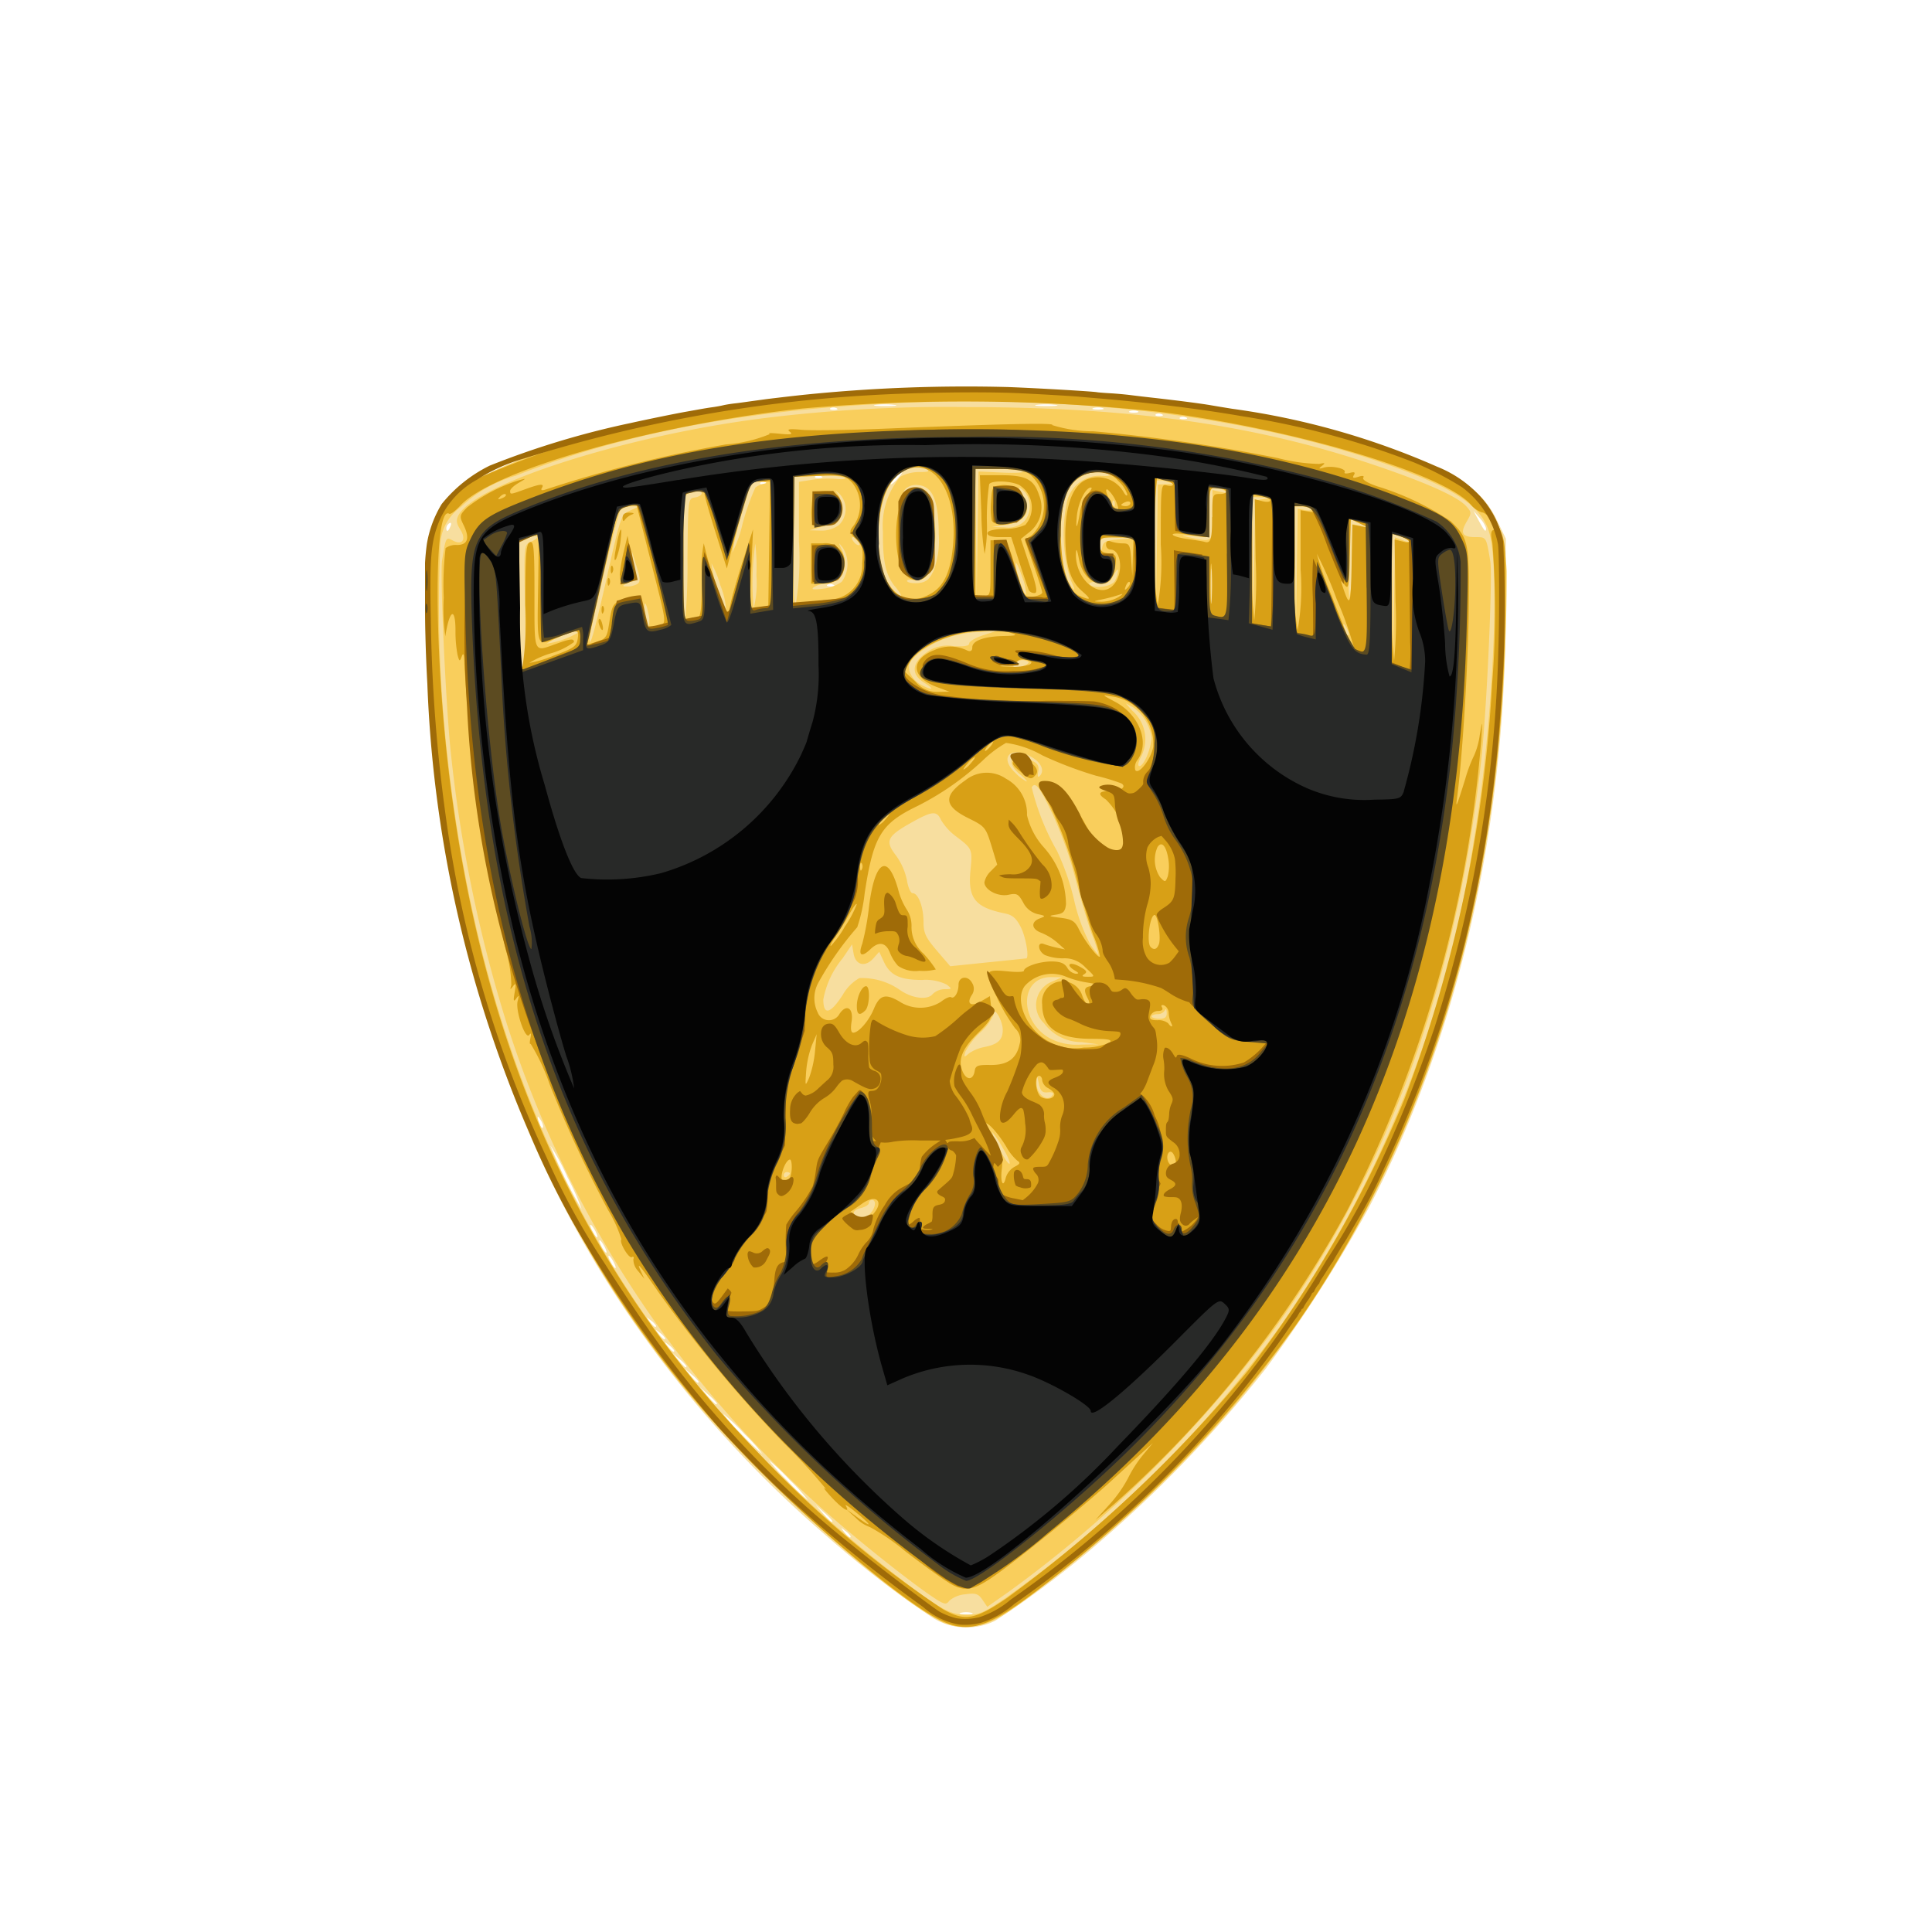<svg xmlns="http://www.w3.org/2000/svg" width="100" height="100"><defs><clipPath id="a"><path data-name="사각형 299586" fill="none" d="M0 0h56v64.235H0z"/></clipPath></defs><g data-name="그룹 390831" clip-path="url(#a)" transform="translate(22 20)"><path data-name="패스 789242" d="M26.326 63.764a53.176 53.176 0 01-5.554-4.271 58.6 58.6 0 01-9.088-9.822C5.919 41.827 2.353 32.699.794 21.792.051 16.589-.238 9.32.235 7.698a4.9 4.9 0 011.843-2.585 30.591 30.591 0 016.569-2.592 69.067 69.067 0 0119.3-2.41c9.443-.005 17.171 1.26 23.691 3.86 2.328.931 3.189 1.6 3.861 2.993l.442.916-.011 4.008c-.029 11.137-2.541 21.963-7.122 30.7a73.426 73.426 0 01-5.294 8.256 65.179 65.179 0 01-8.347 8.753 50.958 50.958 0 01-5.657 4.293 3.333 3.333 0 01-3.184-.125m1.959-.286a1.265 1.265 0 00-.551 0c-.151.04-.027.073.275.073s.427-.033.276-.073m-6.255-3.958a1 1 0 00-.276-.281c-.249-.2-.255-.194-.059.06s.335.352.335.22m-.944-.793a2.771 2.771 0 00-.433-.441l-.433-.389.381.441c.357.412.484.514.484.389m-2.2-2.112a10.906 10.906 0 00-1.094-1.044 8.153 8.153 0 00.935 1.042 10.874 10.874 0 001.093 1.042 8.179 8.179 0 00-.935-1.042m-2.36-2.4a10.869 10.869 0 00-1.094-1.042 8.169 8.169 0 00.935 1.042 10.88 10.88 0 001.092 1.042 8.159 8.159 0 00-.935-1.042m-1.416-1.575a2.765 2.765 0 00-.433-.441l-.433-.389.381.441c.357.412.484.514.484.389m-.944-1.125a1.771 1.771 0 00-.354-.361l-.354-.305.3.361c.282.339.408.434.408.305m-.63-.8a1.767 1.767 0 00-.354-.361l-.354-.305.3.361c.282.339.408.434.408.305m-.629-.807a1 1 0 00-.276-.281c-.249-.2-.255-.194-.059.061s.335.352.335.22m-.472-.641a1 1 0 00-.275-.281c-.25-.2-.255-.194-.06.06s.335.352.335.22m-.472-.641a1 1 0 00-.275-.281c-.249-.2-.255-.194-.059.061s.335.352.335.22m-2.2-3.306c-.093-.176-.2-.321-.247-.321s0 .144.09.321.2.32.247.32 0-.144-.09-.32m-.472-.8c-.093-.176-.2-.32-.247-.32s0 .144.09.32.2.321.247.321 0-.144-.09-.321m-.472-.8c-.093-.176-.2-.32-.247-.32s0 .144.09.32.2.321.247.321 0-.144-.09-.321m-1.45-2.8a11.1 11.1 0 00-.874-1.62 23.993 23.993 0 001.616 3.3 11.965 11.965 0 00-.742-1.677M6.002 38c-.186-.325-.23-.221-.078.182.054.143.131.227.172.185s0-.207-.093-.368m15.113-27.74a.311.311 0 00-.3.013c-.052.053.041.091.207.084.183-.008.22-.046.095-.1M1.319 7.234c.054-.143.027-.207-.062-.151a.341.341 0 00-.156.249c0 .231.113.18.217-.1m53.6.106a1.439 1.439 0 00-.326-.521l-.326-.378.281.521c.292.54.371.621.371.378M17.654 4.971a.311.311 0 00-.3.013c-.052.053.041.091.206.084.183-.008.221-.046.1-.1m6.815-.211c.157-.176.249-.32.206-.32a1.248 1.248 0 00-.363.32c-.157.176-.249.321-.206.321a1.247 1.247 0 00.363-.321m-3.983-.11a.312.312 0 00-.3.013c-.052.053.041.091.207.084.183-.008.221-.046.095-.1m18.875-3.042a.312.312 0 00-.3.013c-.052.053.041.091.207.084.183-.008.22-.046.1-.1m-1.259-.16a.312.312 0 00-.3.013c-.052.053.041.091.207.084.183-.008.22-.046.1-.1m-1.249-.157a.6.6 0 00-.393 0c-.108.045-.02.081.2.081s.3-.036.2-.081m-15.609-.157a.311.311 0 00-.3.013c-.052.053.041.091.207.084.183-.008.22-.046.095-.1m13.776 0a.885.885 0 00-.472.006c-.106.044.019.077.278.074s.347-.039.194-.08M24.27.955a4.117 4.117 0 00-.944 0c-.236.037-.005.066.514.065s.713-.031.43-.066m8.34 0a4.117 4.117 0 00-.944 0c-.236.037-.005.066.514.065s.713-.031.43-.066" fill="#f7de9f"/><path data-name="패스 789243" d="M26.531 63.827c-2.818-1.507-9.4-7.472-12.823-11.62C4.996 41.65.65 28.893.06 12.151c-.147-4.148.123-5.224 1.67-6.64 1.976-1.81 9.756-4.06 16.681-4.825 12.86-1.42 25.205-.087 34.023 3.675 2.465 1.051 3.421 2.451 3.55 5.2a94.69 94.69 0 01-.523 10.079c-2.023 17.818-9.342 31.308-22.72 41.873-2.8 2.214-3.472 2.607-4.545 2.672a2.552 2.552 0 01-1.665-.358m3.633-1.2a61.036 61.036 0 0014.128-14.024 59.388 59.388 0 009.991-25.09c.969-5.719 1.38-13.963.8-15.95-.345-1.17-1.406-2.008-3.715-2.934C44.633 1.933 35.429.543 26.043.807c-8.537.24-15.431 1.471-21.345 3.814a6.934 6.934 0 00-2.854 1.624A2.55 2.55 0 00.783 8.372a69.524 69.524 0 00.4 10.973c2.041 18.149 9.5 31.684 23.3 42.277 2.163 1.661 2.715 1.966 3.551 1.966.653 0 .921-.121 2.133-.958m-3.731.131c-.733-.454-2.8-2.051-4.4-3.4A56.535 56.535 0 014.173 32.8a71.883 71.883 0 01-2.832-13.785C1.078 16.624.767 9.768.883 9.006c.192-1.21.2-1.222.55-1.031.5.272.723-.05.391-.566-.2-.318-.225-.484-.094-.735.861-1.64 8.745-4.148 15.811-5.03a76.482 76.482 0 0110.481-.573c8.474 0 14.866.9 20.99 2.958 2.768.93 4.437 1.674 4.884 2.177.278.313.279.348.015.8-.344.594-.229.795.457.795.571 0 .56-.018.769 1.259.13.787-.188 7.769-.468 10.283q-1.928 17.381-10.833 29.608a63.69 63.69 0 01-13.607 13.427l-1.127.791-.253-.368c-.215-.313-.349-.355-.895-.28a1.461 1.461 0 00-.816.33c-.153.214-.238.2-.705-.086m-3.391-19.947c.277-.282.331-.71.09-.71a.158.158 0 00-.157.157c0 .086-.177.2-.393.258-.394.1-.485.24-.288.44.177.18.489.12.749-.145m-4.16-2.082c0-.039-.071-.071-.157-.071a.164.164 0 00-.157.17c0 .093.071.125.157.071s.157-.128.157-.17m11-1.358a5.139 5.139 0 00-.536-.8 4.191 4.191 0 00.367.857c.233.471.474.829.536.8s-.1-.42-.368-.857m2.615-2.719c.056-.092-.055-.143-.26-.12-.282.031-.379-.061-.462-.441-.1-.449-.106-.453-.124-.072-.028.619.58 1.073.847.633m-3.555-2.464c.708-.136.959-.37.959-.891 0-.469-.458-1.259-.467-.806a2.731 2.731 0 01-.7.942 3.686 3.686 0 00-.776 1.01c-.073.282-.053.291.184.082a2.037 2.037 0 01.8-.336m5.046-.257a2.412 2.412 0 01-1.946-.974 1.294 1.294 0 01.428-2.162l.5-.221-.56-.006c-1.65-.018-1.677 2.3-.036 3.186a2.994 2.994 0 001.541.307l.944-.014zm4.4-1.527c-.007-.176-.048-.231-.092-.12a.426.426 0 01-.381.2c-.166 0-.3.054-.3.12s.177.12.393.12c.293 0 .39-.082.381-.321m-16.76-.933a2.3 2.3 0 01.847-.851 3.417 3.417 0 012.109.618c.619.431 1.421.535 1.68.216a.917.917 0 01.622-.261c.4 0 .4-.014.108-.24a2.452 2.452 0 00-1.259-.238c-1.157 0-1.662-.24-1.984-.932l-.244-.525-.3.336c-.423.476-.923.359-1.026-.239l-.082-.481-.486.721a4.655 4.655 0 00-1 2.129c0 .847.37.755 1.016-.253zm9.487-1.867c.161-.038-.019-1.1-.272-1.605-.237-.474-.434-.646-.826-.725-1.548-.312-1.93-.788-1.788-2.227.109-1.1.1-1.122-.744-1.761a2.946 2.946 0 01-.773-.841c-.225-.5-.452-.485-1.534.121-1.269.711-1.386.957-.809 1.7a3.318 3.318 0 01.569 1.278c.06.381.194.681.3.681.29 0 .562.721.562 1.493 0 .57.109.8.691 1.482l.691.805 1.944-.2c1.069-.109 1.962-.2 1.983-.207m3.414-1.219c-.213-.577-.6-1.894-.865-2.925a20.356 20.356 0 00-1.194-3.359c-.68-1.407-.878-1.657-1.065-1.349a12.567 12.567 0 001.315 3.3 12.88 12.88 0 01.87 2.494 9.3 9.3 0 00.82 2.284 3.7 3.7 0 00.455.6 6.342 6.342 0 00-.337-1.049m-3.729-8.3c-.816-.68-.4-1.181.6-.718.318.148.4.28.342.573-.046.246-.018.326.081.226.282-.288.049-.749-.525-1.034-1.031-.514-1.56.091-.752.86a2.291 2.291 0 00.591.46c.056 0-.093-.168-.331-.367m6.578-.985a3.083 3.083 0 00.227-.922 2.332 2.332 0 00-.974-1.579l-.362-.192.335.382a1.953 1.953 0 01.448 2.394c-.149.293-.176.473-.07.473s.272-.25.4-.556m-11.547-3.763c-.7-.433-.648-1.033.128-1.565a1.793 1.793 0 011.377-.326c.563.035.826-.009.826-.139 0-.105.336-.3.747-.432l.747-.241-.944.084a5.387 5.387 0 00-3.14 1.066c-.513.452-.591.6-.5.962a1.226 1.226 0 00.536.666c.646.357.823.3.224-.074M5.171 11.371c-.052-3.148-.051-3.167.3-3.324.523-.235.426-.412-.12-.219l-.468.167v3.27c0 2.265.053 3.27.172 3.27s.157-.945.12-3.166m25.96 3.025c.163-.105.144-.153-.084-.214a.543.543 0 00-.491.138c-.161.176-.146.216.083.214a1.085 1.085 0 00.492-.138m19.498-6.416c.241.093.361.1.272.013a1.553 1.553 0 00-.511-.261l-.354-.109.036 3.337.036 3.337.046-3.241.046-3.241zM7.947 12.734c.1-.1.022-.116-.236-.04a4.627 4.627 0 00-1.416.622 4.6 4.6 0 001.652-.583m1.51-3.07c.67-2.953.7-3.034 1.162-3.24l.475-.211-.411-.005a.811.811 0 00-.571.194c-.157.2-1.621 6.356-1.6 6.735.021.419.287-.553.949-3.472m38.242 2.841c-.186-.325-.23-.221-.079.182.054.143.131.227.172.185s0-.207-.093-.368m-2.145-6.1c.212.041.348.013.3-.062a.658.658 0 00-.467-.137h-.384l.036 3.246.036 3.246.046-3.184.046-3.184zm-34 5.34c-.059-.322-.143-.549-.186-.5a1.49 1.49 0 00.029.665c.059.322.143.549.186.5a1.491 1.491 0 00-.029-.665m2.025-2.841c.03-3.085.032-3.1.384-3.154.195-.028.354-.127.354-.219s-.152-.126-.354-.071a3.063 3.063 0 01-.472.1 23.537 23.537 0 00-.118 3.315 28.074 28.074 0 00.089 3.223 30.954 30.954 0 00.117-3.194m29.811-3.069c.4-.061.389-.068-.082-.09l-.511-.024.036 3.246.036 3.246.046-3.156.046-3.156zm-28.111 4.46a5.11 5.11 0 00-.457-1.132 7.453 7.453 0 00.307 1.344c.2.708.405 1.218.457 1.132a4.056 4.056 0 00-.307-1.344m25.435-.687c-.032-.419-.059-.076-.059.761s.027 1.18.059.761a11.915 11.915 0 000-1.523m-23.566.172a10.969 10.969 0 00-.058-1.643 14.358 14.358 0 00-.085 3.353 5.279 5.279 0 00.143-1.71m2.2-1.736V4.938l.706-.108a5.7 5.7 0 011.259-.042c.3.036.493 0 .42-.069a4.1 4.1 0 00-1.377-.088l-1.241.047-.043 3.338c-.029 2.24.01 3.3.118 3.237a14.4 14.4 0 00.161-3.208m19-2.982l.429-.016-.393-.119a1.007 1.007 0 00-.508-.055 23.965 23.965 0 00-.082 3.3l.036 3.237.046-3.165.047-3.167zM48.431 7.22c.418.088.417.085-.044-.129l-.472-.219-.079 1.948a16.578 16.578 0 000 2.189 7.811 7.811 0 00.123-1.82l.044-2.06zm-24.1 3.144c-.486-.589-.646-1.307-.63-2.836a3.937 3.937 0 01.895-2.85 2.033 2.033 0 01.97-.245c.523 0 .583-.035.347-.175a1.424 1.424 0 00-1.566.465c-1.109 1.075-1.221 4.581-.183 5.722.519.57.652.506.168-.081m5.551-5.903c.683.032 1.159 0 1.059-.061a4.867 4.867 0 00-1.319-.122h-1.14l.036 3.326.036 3.326.046-3.263.046-3.263zm1.034 5.426c-.148-.452-.3-.786-.347-.742a2.429 2.429 0 00.189.9c.147.452.3.786.347.742a2.429 2.429 0 00-.189-.9m-9.35.229a1.568 1.568 0 00.058-1.762c-.236-.3-.239-.3-.079.039.412.869.016 1.812-.763 1.816a1.318 1.318 0 00-.644.173c-.176.128-.064.151.445.091a2.1 2.1 0 00.983-.358m11.844-.109a8.127 8.127 0 01-.211-3.894 1.734 1.734 0 011.744-1.487c.323.031.554 0 .513-.066a1.333 1.333 0 00-.707-.123 1.855 1.855 0 00-1.694 1.535 7.917 7.917 0 00.137 3.875 2.1 2.1 0 00.394.681c.05 0-.03-.234-.177-.521m-22.427.223c.171-.111.165-.274-.036-.919l-.244-.785.089.731c.08.653.05.75-.278.911s-.339.181-.053.189a1.084 1.084 0 00.523-.126m24.727-.171a1.4 1.4 0 00.161-.521c0-.116-.094-.031-.205.19-.164.324-.314.4-.78.383-.318-.01-.54.044-.494.12.169.278 1.149.15 1.319-.172m-9.4-.491a4.409 4.409 0 00.275-1.924c0-1.713-.306-2.46-1.036-2.533a.817.817 0 00-.68.191c-.171.209-.133.215.3.048s.526-.155.79.177a5.341 5.341 0 01.074 4.143.6.6 0 01-.714.344c-.247-.037-.411 0-.365.073s.309.118.582.091c.388-.038.557-.172.772-.61m-9.22-4.33a1.2 1.2 0 01.448-.2c.212-.052.154-.083-.176-.1l-.479-.02-.5 1.724a16.63 16.63 0 00-.484 1.964 6.177 6.177 0 00.537-1.5 12.71 12.71 0 01.66-1.868m18.831 2.684l.816-.059-.9-.03c-.894-.029-.9-.024-.883.411.018.366.033.381.089.088s.191-.361.883-.411m-13.5.053a.366.366 0 00-.271-.171c-.1 0-.093.092.032.244.216.265.409.206.239-.073m18.325-1.31v-1.3l.433.1c.321.076.372.06.2-.06a1.08 1.08 0 00-.511-.165c-.24 0-.275.165-.275 1.281v1.287l-.826-.063c-.643-.049-.7-.037-.275.056 1.3.28 1.259.314 1.259-1.135m-19.352.523a1.145 1.145 0 00.065-1.6c-.269-.25-.277-.25-.094 0 .256.348.168 1.264-.137 1.423a5.626 5.626 0 01-.787.28l-.551.157.573.016a1.5 1.5 0 00.931-.279M31 7a1.2 1.2 0 00.068-1.511c-.358-.364-.44-.309-.155.1.547.8.2 1.393-.91 1.578l-.655.109.669.02a1.191 1.191 0 00.983-.3m4.658-1.079c-.052-.053-.09.041-.083.21.008.187.045.225.1.1a.328.328 0 00-.012-.307" fill="#f9ce5c"/><path data-name="패스 789244" d="M26.671 63.861c-1.893-.919-6.846-5.091-10.15-8.548C7.507 45.881 2.477 34.724.631 20.069c-.245-1.95-.627-7.811-.629-9.644 0-2.971.927-4.784 2.957-5.765a50.5 50.5 0 019.866-3.091 84.484 84.484 0 0120.142-1.3 62.052 62.052 0 0117.115 3.2c3.579 1.26 4.652 1.988 5.448 3.695.408.875.411.909.382 4.408-.12 14.377-3.854 27.061-10.935 37.15a64.014 64.014 0 01-13.127 13.47c-2.715 2.078-3.691 2.392-5.178 1.669m3.42-1.125a69.352 69.352 0 0012.46-11.731 61.76 61.76 0 008.106-14.026 71.824 71.824 0 004.572-21.561 46.26 46.26 0 00.016-7.326c-.093-.406-.08-.613.04-.653.231-.078-.3-.917-.581-.917a1.283 1.283 0 01-.586-.417c-1.481-1.617-9.1-3.887-16.038-4.781a95.778 95.778 0 00-18.568-.178c-7.747.85-16.009 3.198-17.687 5.023-.251.274-.509.465-.572.425-.814-.512-.8 7.108.018 13.71 1.8 14.5 6.976 25.716 16.19 35.116a55.48 55.48 0 009.325 7.862c1.141.653 1.669.565 3.308-.55m-2.971-.806c-.358-.212-1.379-.948-2.269-1.634a11.166 11.166 0 00-1.825-1.249 1.89 1.89 0 01-.72-.466l-.513-.466.59.431c.793.58.75.418-.067-.251-.361-.3-.6-.452-.541-.347.262.432-.2.145-.776-.487-.342-.372-.445-.535-.229-.362a29.91 29.91 0 00-2.208-2.409 68.132 68.132 0 01-6.518-7.853c-.9-1.314-1.141-1.6-.882-1.042l.187.4-.322-.4a.886.886 0 01-.248-.609c.041-.115.007-.167-.075-.115-.157.1-.678-.781-.543-.918a6.953 6.953 0 00-.7-1.533 64.411 64.411 0 01-3.011-6.483 10.691 10.691 0 00-.989-2.108c-.052.053-.057-.074-.012-.281.053-.246.033-.307-.059-.177-.2.283-.73-1.276-.6-1.754.082-.3.068-.322-.075-.128s-.155.116-.079-.321.06-.511-.084-.32-.168.2-.089-.052a7.045 7.045 0 00-.291-1.844 88.525 88.525 0 01-2.14-14.772c-.008-.507-.044-.628-.132-.407-.111.289-.127.283-.223-.08a6.564 6.564 0 01-.105-1.234c0-1.276-.311-1.112-.527.28a10.462 10.462 0 01-.081-2 15.9 15.9 0 01.097-2.566.89.89 0 01.585-.16q.85-.005.342-1.04c-.22-.45-.211-.5.185-.906a8.512 8.512 0 012.7-1.41c.38-.1.379-.1-.039.145-.238.138-.433.321-.433.407 0 .2 0 .2.787-.085s1-.3.855-.063c-.07.116-.005.145.187.083a66.684 66.684 0 019.343-2.336 7.325 7.325 0 002.282-.541c-.173-.052.039-.059.472-.015.6.061.731.038.551-.1s-.029-.16.63-.1c.476.043 2.388.017 4.249-.059 6.274-.256 8.891-.312 8.7-.186a7.191 7.191 0 002.14.321 89.145 89.145 0 019.553 1.39 9.435 9.435 0 002.127.3c.31-.07.336-.052.143.1s-.176.168.1.088c.407-.116 1.185.057 1.074.239-.043.07.075.087.262.038.247-.066.306-.035.216.112s-.033.173.231.088c.227-.073.318-.055.255.05s.253.283.728.443a14.48 14.48 0 013.792 1.8c.935.9.972 1.089.937 4.641-.027 2.756-.327 7.656-.6 9.656-.085.63-.037.522.426-.962a7.236 7.236 0 01.46-1.216 3.91 3.91 0 00.287-1.042c.144-.824.147-.807.069.334a64.258 64.258 0 01-6.922 24.256 56.129 56.129 0 01-12.021 15.168l-1.021.872.716-.792a6.7 6.7 0 00.972-1.374 6.266 6.266 0 01.771-1.2l.515-.62-.543.49c-.3.269-1 .914-1.566 1.432-1.23 1.134-4.417 3.738-5.85 4.78-1.305.949-1.741 1.039-2.59.536m-3.99-19.022c.668-.68.266-1.161-.508-.609-.283.2-.543.384-.577.4-.128.076.345.526.553.526a1.039 1.039 0 00.531-.321m-4.152-2.41c.013-.262-.027-.476-.089-.476-.214 0-.522.781-.417 1.058.151.4.476.026.506-.582m11.531-.1c.289-.146.318-.213.142-.322a2.678 2.678 0 01-.556-.7c-.416-.7-.989-1.332-1.1-1.219a2.332 2.332 0 00.429.9 1.811 1.811 0 01.43 1.439c-.091.691.069 1.048.206.459a.966.966 0 01.45-.557m8.354-.259a.974.974 0 00-.138-.418c-.173-.278-.4.044-.272.385.107.285.413.309.41.032m-6.292-3.5c0-.076-.141-.215-.315-.309a.58.58 0 01-.315-.406c0-.129-.071-.235-.157-.235-.27 0-.177.935.109 1.1s.678.078.678-.147m-12.388-2.225l.086-.882-.244.561a5.039 5.039 0 00-.3 1.362c-.056.789-.053.794.158.321a5.53 5.53 0 00.3-1.363m8.265 1.018c.04-.271.163-.318.809-.308.882.013 1.35-.315 1.511-1.06a.8.8 0 00-.228-.837 9.684 9.684 0 01-.941-1.6c-.69-1.408-.663-1.467.618-1.342.429.042.78.026.78-.035 0-.21.8-.483 1.422-.483.45 0 .675.088.817.32a.629.629 0 00.434.316c.188 0 .18-.039-.038-.168-.49-.29-.291-.485.22-.216.381.2.445.293.275.4s-.114.141.174.139c.393 0 .393 0-.12-.478a1.46 1.46 0 00-1.151-.476 2.49 2.49 0 01-.942-.166c-.373-.2-.421-.716-.054-.572a5.536 5.536 0 00.669.189l.418.091-.393-.352a3.042 3.042 0 00-.826-.508c-.519-.186-.565-.566-.09-.745.323-.122.316-.135-.118-.227a1.136 1.136 0 01-.736-.6c-.243-.443-.332-.49-.754-.4-.537.12-1.253-.249-1.253-.646a1.122 1.122 0 01.331-.574l.331-.338-.3-.985c-.291-.943-.341-1-1.175-1.412-1.292-.634-1.336-1.164-.166-1.974a1.758 1.758 0 012.1-.074 2.059 2.059 0 011.083 1.887 3.757 3.757 0 00.855 1.645 4.488 4.488 0 011.164 2.964c-.043.381-.14.481-.524.539-.415.063-.386.082.236.16.592.074.747.169.949.58.324.66 1.093 1.641 1.095 1.4a5.594 5.594 0 00-.326-1.042c-.18-.466-.572-1.785-.871-2.932a21.444 21.444 0 00-1.206-3.437c-.365-.744-.687-1.412-.716-1.483s.093-.129.27-.129c.522 0 1.408.926 2.08 2.175.662 1.228 1.195 1.724 1.764 1.642.3-.043.341-.142.316-.715a3.382 3.382 0 00-1-2.179c-.459-.292-.38-.441.23-.441.543 0 .855-.215.57-.394a11.026 11.026 0 00-1.322-.4 20.233 20.233 0 01-2.762-1.048 5.244 5.244 0 00-1.887-.648 5.837 5.837 0 00-1.144.852 14.514 14.514 0 01-3.436 2.412c-1.893.912-2.282 1.553-2.737 4.513a8.225 8.225 0 01-.384 1.763 16.318 16.318 0 00-2 2.848 1.664 1.664 0 00-.049 1.561.622.622 0 001.136.067c.364-.53.73-.285.619.414-.059.371-.029.569.087.569.279 0 .813-.615 1.062-1.223.3-.728.589-.817 1.314-.4a1.986 1.986 0 002.162.024c.219-.175.455-.282.525-.238.171.108.386-.249.386-.643 0-.432.489-.5.7-.1a.561.561 0 01-.023.644c-.278.454-.025.61.5.305l.447-.261.067.582c.06.522-.011.659-.685 1.328-.831.824-1.056 1.4-.785 2.008.2.456.545.429.615-.048m-6.1-3.353c0-.476.257-1.031.478-1.031s.188 1.021-.037 1.25c-.3.3-.441.228-.441-.219m2.122-2.1a2.189 2.189 0 01-.4-.645c-.207-.555-.576-.629-1.019-.2-.465.445-.645.324-.421-.282a13.714 13.714 0 00.353-1.954c.3-2.369.966-2.759 1.5-.875a3.56 3.56 0 00.47 1.09 1.528 1.528 0 01.225.872 1.839 1.839 0 00.63 1.384 6.421 6.421 0 01.629.811 2.666 2.666 0 01-.854.07 1.585 1.585 0 01-1.115-.265zm6.3-10.071c-.379-.318-.428-.426-.25-.546.436-.293 1.4.349 1.1.727-.237.291-.3.278-.846-.181m4.657 14.063c.154-.157-.043-.2-.947-.2-1.721 0-2.541-.573-2.541-1.774a1.066 1.066 0 012.074-.458c.088.258.227.469.308.469s.08-.128-.015-.31c-.266-.507-.191-.651.348-.671.383-.014.3-.054-.326-.16a5.108 5.108 0 01-1.131-.3 1.878 1.878 0 00-2.158.467c-.553.733.091 2.249 1.214 2.859a2.764 2.764 0 001.844.33 3.289 3.289 0 001.33-.253m3.186-1.021a1.321 1.321 0 01-.127-.508.46.46 0 00-.235-.4c-.133-.045-.176 0-.109.107s-.009.181-.2.181a.444.444 0 00-.4.24c-.068.18.025.24.367.24a.787.787 0 01.555.16c.054.088.133.16.176.16s.029-.082-.032-.182m-.628-4.076c.118-.312-.058-1.51-.221-1.51-.25 0-.43 1.431-.208 1.657.172.176.328.122.429-.146m-16.266-.894a5.617 5.617 0 00.624-1.162c0-.1-.177.136-.39.517s-.536.9-.717 1.162-.286.47-.235.47a5.194 5.194 0 00.719-.987m16.749-3.537c-.111-.672-.351-.923-.56-.587a1.629 1.629 0 00.133 1.549c.264.275.28.273.4-.036a2.221 2.221 0 00.026-.927m-15.871.239c-.052-.053-.089.041-.083.21.008.187.045.225.1.1a.328.328 0 00-.012-.307m1.243-2.288c.157-.176.249-.321.206-.321a1.249 1.249 0 00-.364.321c-.157.176-.249.321-.206.321a1.247 1.247 0 00.364-.321m13.847-3.743a2.476 2.476 0 00-2.132-2.6c-.545-.1-.545-.1.159.277 1.238.661 1.8 2.081 1.172 2.987a.628.628 0 00-.132.543c.168.276.815-.558.934-1.2m-9.447.856c.157-.176.249-.321.206-.321a1.247 1.247 0 00-.364.321c-.157.176-.249.32-.206.32a1.249 1.249 0 00.363-.32m1.023-.882c.108-.132.16-.24.117-.24s-.167.108-.274.24-.161.24-.117.24.167-.108.275-.24m-2.754-3.061c-1.359-.5-1.427-1.426-.141-1.926a1.993 1.993 0 011.7.031c.166.065.251.01.251-.164 0-.346.618-.57 1.623-.59.645-.013.733-.043.423-.144-1.613-.526-4.589.31-5.267 1.479l-.289.5.573.535a1.443 1.443 0 001.165.523l.592-.011zM5.192 11.338c0-2.678.037-3.194.236-3.272s.236.285.236 2.708c0 3.111-.058 2.977 1.1 2.56.769-.277.944-.3.944-.1a3.686 3.686 0 01-1.188.58 4.576 4.576 0 00-1.126.5 5.716 5.716 0 001.253-.374c1.055-.386 1.2-.489 1.257-.885.071-.493.006-.494-1.12-.024-1.013.422-.983.506-.932-2.584.026-1.543.039-2.805.031-2.805s-.239.079-.511.176l-.5.176v3.36a12.331 12.331 0 00.157 3.261 15.748 15.748 0 00.163-3.277m26.1 3.058c.157-.1.119-.16-.152-.232-.2-.053-.4-.033-.447.045a1.205 1.205 0 01-.635.209c-.441.054-.395.072.238.091a2.628 2.628 0 001-.112m18.934-3.328l-.046-3.145.439.111c.519.131.318-.137-.23-.306l-.354-.109v3.3a23.276 23.276 0 00.118 3.3 21.125 21.125 0 00.072-3.145m-3.037-.047a19.911 19.911 0 00-1.034-2.367 16.055 16.055 0 00.747 2.128c.446 1.135.876 2.236.955 2.447s.18.347.223.3a18.038 18.038 0 00-.892-2.511zm-37.67 1.3c.149-1.012.207-1.118.682-1.233.232-.056.54-.138.684-.182.21-.063.3.1.441.8l.179.877.479-.17c.556-.2.594.168-.376-3.665L10.939 6.1l-.484.128c-.454.12-.5.2-.753 1.373-.148.685-.5 2.262-.788 3.506l-.522 2.262.51-.16c.45-.141.523-.244.616-.879m-.494.039c-.051-.136-.058-.283-.015-.327s.116.068.162.247c.1.382-.011.441-.147.08m.115-.781c-.007-.169.03-.264.083-.21a.327.327 0 01.013.307c-.05.128-.087.09-.1-.1m.315-1.443c-.007-.169.03-.264.083-.21a.328.328 0 01.013.307c-.05.128-.087.09-.1-.1m.632-.374a8.3 8.3 0 01.214-1.24l.19-.8.2 1.107c.161.9.159 1.131-.009 1.24-.389.252-.6.143-.584-.3m-.475-.267c-.007-.169.03-.264.083-.21a.327.327 0 01.012.307c-.05.128-.087.09-.1-.1m.245-.975c.178-1.073.38-1.542.277-.641a3.768 3.768 0 01-.239 1.04c-.095.157-.109.017-.039-.4m.374-1.723c0-.189.114-.276.352-.268s.276.043.118.1a.856.856 0 00-.352.268c-.071.109-.116.069-.118-.1m35.092 2.706v-3.1l.433.071c.338.055.381.033.2-.1a1.2 1.2 0 00-.59-.173h-.354v3.206a13.459 13.459 0 00.157 3.206 12.656 12.656 0 00.157-3.1m-31.23 2.45c.18 0 .227-.407.245-2.124a6.4 6.4 0 01.091-1.723 31.1 31.1 0 001.144 3.737c.064.072.163-.145.218-.481s.345-1.369.644-2.294l.543-1.683-.092 2.1-.092 2.1.487-.073.487-.073.045-3.269.045-3.269h-.5c-.479 0-.508.04-.843 1.162a62.304 62.304 0 00-.619 2.253l-.272 1.091-.577-1.832c-.317-1.008-.577-1.913-.577-2.012 0-.2-.218-.224-.747-.079-.353.1-.354.111-.354 3.381 0 2.929.027 3.274.249 3.187a1.571 1.571 0 01.472-.1m28.903-2.981l-.046-3.145.4.1c.22.056.4.037.4-.043s-.212-.177-.472-.216l-.472-.07v3.256a22.726 22.726 0 00.118 3.259 21.153 21.153 0 00.072-3.141m-2.278.382c-.032-.463-.058-.084-.058.842s.026 1.3.058.841a14.874 14.874 0 000-1.683m-19.461 1.63a1.768 1.768 0 001.373-1.82c.062-.762.023-.92-.312-1.262-.374-.381-.377-.4-.1-.751a1.879 1.879 0 00-.106-2.182c-.364-.371-.486-.4-1.692-.353l-1.3.047-.043 3.3-.043 3.3.829-.072a10.635 10.635 0 001.39-.215m-1.264-1.822V8.124h.607a.991.991 0 011.126 1.07c0 .632-.435 1.014-1.153 1.014h-.578zm.063-2.068a3.3 3.3 0 01-.033-.919c.044-.626.094-.7.474-.75.682-.08 1.07.223 1.07.837s-.186.811-.911.951c-.364.07-.542.035-.6-.119m18.033 1.085c0-3.066.008-3.142.315-3.061.173.046.315.027.315-.043 0-.113-.521-.316-.826-.322a23.044 23.044 0 00-.118 3.284 14.082 14.082 0 00.157 3.286 12.979 12.979 0 00.157-3.145m10.351-.944c.424.082.424.081-.044-.143l-.473-.229-.045 1.851c-.04 1.666-.068 1.821-.276 1.548s-.218-.263-.069.177c.345 1.019.391.9.434-1.164l.044-2.126.428.083zm-12.554 3.672c.258-.161.285-.207.079-.133a8.863 8.863 0 01-.865.233c-.541.118-.543.12-.079.133a1.828 1.828 0 00.865-.233m-9.629-.228c.632-.392.958-1.135 1.079-2.453.25-2.732-.976-4.621-2.517-3.877-.791.382-1.243 1.389-1.332 2.97-.164 2.889 1.086 4.406 2.77 3.36m-1.375-.946c-.647-.659-.656-3.4-.013-4.1.48-.52.87-.511 1.218.031.218.339.279.769.279 1.971s-.061 1.632-.279 1.971a.694.694 0 01-1.2.125m7.07.944c0-.072-.2-.717-.453-1.434l-.453-1.3.373-.249a2.185 2.185 0 00-.043-3.09c-.335-.269-.638-.329-1.648-.329h-1.243v6.57h.393c.391 0 .394-.011.394-1.443V7.964h.433c.409 0 .458.085.882 1.493.443 1.472.455 1.49.9 1.423.251-.037.456-.127.456-.2m-.678-.114c-.037-.066-.259-.715-.494-1.443l-.427-1.322h-.616c-.389 0-.616-.074-.615-.2s.295-.209.872-.226a2.574 2.574 0 001.087-.206 1.367 1.367 0 00-.324-2.071c-.467-.217-1.423-.239-1.546-.036a12.527 12.527 0 00-.119 1.919 7.374 7.374 0 01-.117 1.688 14.2 14.2 0 01-.166-2.08l-.079-1.991h1.106c1.287 0 1.7.218 1.963 1.043a1.637 1.637 0 01-.486 1.886l-.461.368.464 1.4c.353 1.065.412 1.4.247 1.4a.353.353 0 01-.284-.12m-1.934-3.633a3.847 3.847 0 01-.034-1c.047-.751.068-.783.558-.831 1.016-.1 1.728 1.25.951 1.8-.435.31-1.361.328-1.474.029m4.679 3.662c-.615-.527-.86-1.314-.873-2.8-.014-1.6.375-2.673 1.083-2.974a1.544 1.544 0 011.941.65c.1.176.18.225.183.108a1.6 1.6 0 00-.455-.681 1.292 1.292 0 00-1.08-.469c-1.363 0-1.987 1.17-1.895 3.552.064 1.641.4 2.626.981 2.865s.6.168.116-.25m1.6-.308c.551-.561.449-1.851-.147-1.851a.241.241 0 01-.217-.258c0-.169.086-.224.249-.16a2.082 2.082 0 00.621.1c.337 0 .378.08.43.842l.058.842.029-1 .029-1H35.8c-.812 0-.865.024-.865.39 0 .306.093.4.433.441.38.044.426.11.377.532-.082.709-.306 1.042-.7 1.038-.584-.006-1.049-.5-1.2-1.281-.094-.49-.144-.582-.155-.289-.053 1.319 1.195 2.4 1.919 1.661m.865-.172c-.048-.049-.136.04-.2.2-.085.228-.067.247.088.09.108-.109.156-.238.107-.287m4.279-3.372c0-1.173.007-1.193.4-1.193.228 0 .361-.069.306-.16a.649.649 0 00-.481-.16c-.375 0-.384.03-.384 1.282 0 .924-.055 1.28-.2 1.273-.108-.005-.533-.066-.944-.135s-.747-.069-.747 0 .336.171.747.228.818.123.9.149c.326.1.393-.123.393-1.283m-6.831-.293a2.012 2.012 0 01.406-.922c.168-.171.237-.312.152-.312-.278 0-.66.777-.727 1.477-.075.792.021.652.168-.243m1.971-.184a1.873 1.873 0 00-.544-.945c-.124-.049-.1.108.061.467.21.457.484.728.484.478m.63-.243c0-.085-.106-.114-.236-.063s-.236.121-.236.155.106.063.236.063.236-.07.236-.155M4.175 5.59c-.048-.049-.176 0-.282.109-.154.158-.136.177.088.09.155-.06.243-.15.194-.2" fill="#d8a016"/><path data-name="패스 789245" d="M27.628 64.083a3.745 3.745 0 01-1.841-.9 77.222 77.222 0 01-7.453-6.1c-.824-.774-2.636-2.635-3.272-3.362a67.359 67.359 0 01-7.4-10.44A44.75 44.75 0 015.4 38.638 64.381 64.381 0 01.119 15.389 78.018 78.018 0 010 10.4a11.782 11.782 0 01.093-2.232 5.774 5.774 0 01.769-2.08A7.338 7.338 0 013.35 4.1a44.309 44.309 0 017.3-2.206c.773-.173 2.3-.485 2.816-.576l.709-.127c.238-.043.557-.095.709-.115s.4-.064.551-.1.435-.079.63-.1.6-.08.906-.122l.728-.1c.951-.114 1.259-.15 1.89-.218a82.6 82.6 0 0110.54-.404c1.348.047 4.408.223 4.651.268.067.013.369.037.669.054s.8.061 1.1.1.79.095 1.083.128C39 .736 40.193.891 40.7.98c.184.032.671.113 1.083.179a39.5 39.5 0 0110.595 2.994 6.128 6.128 0 012.178 1.472A4.876 4.876 0 0155.8 8.012a67.911 67.911 0 01-.14 8.877 69.871 69.871 0 01-1.79 11.663 62.054 62.054 0 01-4.24 11.943 24.875 24.875 0 01-1.37 2.665c-.291.5-.537.92-.548.943s-.073.122-.138.221-.139.216-.165.26l-.216.36c-.093.154-.177.3-.185.321a.177.177 0 01-.04.06c-.013.011-.1.146-.2.3s-.241.382-.324.507a1.3 1.3 0 00-.151.267.062.062 0 01-.03.054 1.462 1.462 0 00-.246.389c0 .02-.026.047-.059.06s-.059.041-.059.064a2.241 2.241 0 01-.217.359 2.3 2.3 0 00-.217.357c0 .021-.027.049-.059.062a.1.1 0 00-.059.085c0 .034-.015.061-.033.061s-.058.049-.089.11a1.389 1.389 0 01-.086.15c-.132.177-.293.4-.58.82s-.58.823-.981 1.364a57.288 57.288 0 01-13.072 12.683 4.93 4.93 0 01-1.744.983 3.414 3.414 0 01-1.133.086m1.008-.363a4.734 4.734 0 001.676-.926 56.824 56.824 0 0016.331-17.54 40.177 40.177 0 002.4-4.194 68.575 68.575 0 003.187-7.819 69.217 69.217 0 003.322-19.618c.063-1.719.051-5.048-.019-5.462A4.793 4.793 0 0053.66 5.21a16.5 16.5 0 00-2.484-1.28 42.485 42.485 0 00-8.9-2.389c-2.147-.374-4.953-.72-7.658-.941l-.729-.063C33.521.5 31.791.4 30.8.354c-1.9-.09-5.332-.043-7.738.1a73.87 73.87 0 00-17.94 3.28 9.162 9.162 0 00-2.44 1.1A4.41 4.41 0 00.731 6.983c-.421 1.027-.5 1.9-.432 5A81.451 81.451 0 001.066 22.2a60.86 60.86 0 005.219 17.693 37.413 37.413 0 003.045 5.551c.416.667 1.548 2.377 2.016 3.046a53.224 53.224 0 0010.812 11.532c1.187.968 4.012 3.112 4.489 3.408a3.687 3.687 0 00.843.328 3.045 3.045 0 001.145-.04M27.577 62.1a9.526 9.526 0 01-1.907-1.331c-6.87-5.403-10.755-9.635-14.629-15.946-.519-.845-1.21-2.027-1.676-2.866s-1.946-3.974-2.687-5.691a57.176 57.176 0 01-4.507-19.738 54.369 54.369 0 01-.045-6.853A5.592 5.592 0 012.9 7.606a4.351 4.351 0 011.813-1.483 54.975 54.975 0 017.4-2.133 73.723 73.723 0 0114.294-1.753c1.382-.039 3.784-.026 4.273.023.087.009.423.027.748.04a85.582 85.582 0 0110.278 1.106 34.232 34.232 0 018.92 2.64l.983.468c1.332.629 1.941 1.6 2.142 3.414a77.781 77.781 0 01-.451 8.423c-.887 8.819-2.67 15.261-6.025 21.777a84.677 84.677 0 01-5.157 8.562c-2.807 4.007-5.527 6.807-11 11.328l-1.028.853c-.455.378-.946.768-1.092.868a1.736 1.736 0 01-1.421.362M17.37 47.775c.483-.224.643-.565.708-1.51.043-.629.165-.867.474-.933l.156-.033-.02-.379a11.191 11.191 0 01.01-1.529 4.2 4.2 0 01.436-.621 7 7 0 00.934-1.369 5.6 5.6 0 00.156-.77c.095-.649.054-.556.765-1.736.211-.35.528-.934.7-1.3a4.777 4.777 0 01.468-.823c.082-.09.185-.2.228-.256a.275.275 0 01.118-.093c.081 0 .315.252.4.433s.091.227.091 1.124c0 .934 0 .935.093 1.012a.35.35 0 00.183.077c.089 0 .089 0-.021-.121-.161-.176-.2-.416-.169-1.1a1.832 1.832 0 00-.062-.845 1.3 1.3 0 01-.075-.393c.012-.123.022-.131.189-.143.2-.014.291-.082.4-.3a.87.87 0 00.082-.5c-.006-.11-.036-.144-.211-.241a.646.646 0 01-.392-.6 8.075 8.075 0 01.071-1.852c.072-.241.1-.245.387-.049A6.925 6.925 0 0025 33.6a2.785 2.785 0 001.412.031A9.757 9.757 0 0027.6 32.7c.135-.127.352-.31.482-.406s.306-.234.391-.307a.538.538 0 01.245-.133 1.541 1.541 0 01.645.267c.237.2.118.409-.458.79a3.772 3.772 0 00-1.168 1.289 17.1 17.1 0 00-.582 1.753 1.62 1.62 0 00.259.7 5.465 5.465 0 01.751 1.235 3.29 3.29 0 00.113.354c.128.311-.026.484-.543.612-.2.049-.464.1-.587.117l-.224.029.064.1c.054.084.068.089.1.035s.116-.063.484-.063a1.556 1.556 0 00.657-.083l.208-.084.1.126c.111.14.749.808.749.783a7.484 7.484 0 00-.546-1.263c-.169-.32-.387-.752-.484-.962a5.734 5.734 0 00-.5-.818 3.544 3.544 0 01-.351-.541 1.579 1.579 0 01.07-.82c.152-.436.273-.407.274.066 0 .344.045.448.423 1a4.49 4.49 0 01.681 1.235 6.36 6.36 0 00.675 1.272 3.626 3.626 0 01.387 1.048.376.376 0 01-.133.236l-.133.131-.085-.109c-.046-.06-.1-.1-.111-.081a1 1 0 00-.043.286c-.016.255-.014.26.126.387s.143.142.143.371a.672.672 0 00.262.607 2.156 2.156 0 00.562.173l.438.089.153-.121a2.316 2.316 0 00.633-.772.446.446 0 00-.088-.456.755.755 0 01-.134-.179c-.08-.157-.011-.2.341-.2.286 0 .309-.007.4-.116a6.141 6.141 0 00.528-1.178 1.667 1.667 0 00.1-.667 1.687 1.687 0 01.1-.681 1.205 1.205 0 000-.984 1.079 1.079 0 00-.494-.5c-.323-.205-.281-.334.16-.5.253-.1.381-.205.381-.321 0-.094 0-.094-.349-.072s-.349.022-.423-.088c-.217-.321-.342-.368-.566-.211a3.486 3.486 0 00-.789 1.453c0 .161.178.325.5.461a3.812 3.812 0 01.4.186.619.619 0 01.244.563 1.358 1.358 0 00.041.357 1.449 1.449 0 01.043.367.939.939 0 01-.119.509A3.783 3.783 0 0131.219 40c-.141.054-.287-.062-.357-.285a.39.39 0 01.034-.377 1.971 1.971 0 00.163-1.205 3.863 3.863 0 00-.089-.678c-.081-.182-.211-.126-.484.209-.257.315-.424.448-.563.448s-.182-.136-.158-.458a3.159 3.159 0 01.376-1.167 18.245 18.245 0 00.662-1.761 3.83 3.83 0 00.018-1.382.9.9 0 00-.26-.441 8.2 8.2 0 01-1.07-1.523c-.285-.547-.478-1.122-.375-1.122a4.53 4.53 0 01.67.871c.219.371.334.466.529.439.143-.019.147-.016.17.127a2.811 2.811 0 00.648 1.354 6.323 6.323 0 001.022.834 5.115 5.115 0 001.026.342 3.736 3.736 0 00.976.081c.673 0 .826-.03.985-.192a1.083 1.083 0 01.309-.163 3.49 3.49 0 00.326-.135c.138-.073.243-.236.217-.335-.02-.078-.058-.086-.521-.109A3.818 3.818 0 0133.937 33a6.64 6.64 0 00-.548-.246 1.463 1.463 0 01-.895-.728c-.041-.133.039-.245.195-.275a.336.336 0 00.159-.062.115.115 0 01.088-.036c.168 0 .178-.051.091-.43-.1-.455-.106-.531-.006-.531.161 0 .277.1.5.435a5.091 5.091 0 00.453.577c.2.206.24.231.382.231a.3.3 0 00.183-.039.361.361 0 00-.057-.2.865.865 0 01-.08-.361.412.412 0 01.121-.335c.113-.131.139-.142.349-.142a.633.633 0 01.589.332c.087.136.111.149.274.149a.517.517 0 00.329-.106c.128-.09.165-.1.247-.062a.605.605 0 01.192.2 1.7 1.7 0 00.215.267c.111.107.135.113.332.088a.833.833 0 01.315.013c.178.069.2.165.124.564-.063.335-.063.368 0 .534a1.215 1.215 0 00.185.312c.134.152.136.159.2.664a2.535 2.535 0 01-.19 1.347l-.3.794a2.444 2.444 0 01-.255.518l-.112.137.161.124a2.228 2.228 0 01.589 1.014 3.116 3.116 0 01.353 1.251 2.066 2.066 0 01-.162.81c-.223.682-.229.944-.028 1.211a.729.729 0 01.138.251 2.132 2.132 0 01-.216.431c-.492.827-.49 1.2.008 1.666a1.009 1.009 0 00.635.352c.1-.011.106-.027.118-.233.014-.247.124-.412.262-.393.069.01.084.051.107.286.033.339.051.387.142.387a1.838 1.838 0 00.822-.652l.06-.117-.17.12a2 2 0 00-.266.224.238.238 0 01-.369.024c-.139-.111-.162-.266-.086-.566.09-.351.061-.622-.077-.744-.09-.079-.149-.093-.409-.093a1.19 1.19 0 01-.36-.037c-.106-.068.015-.23.27-.361.369-.19.389-.324.072-.489-.211-.109-.262-.179-.263-.359a.524.524 0 01.351-.48.463.463 0 00.356-.483.723.723 0 00-.331-.636c-.388-.3-.377-.28-.377-.638 0-.26.014-.336.073-.4s.078-.158.095-.4a1.479 1.479 0 01.1-.5c.13-.274.117-.344-.138-.729a1.738 1.738 0 01-.213-1.065 2.721 2.721 0 00-.036-.53 1.007 1.007 0 01.062-.618c.115-.045.291.08.417.294.138.236.167.255.2.135s.225-.1.678.1a3.633 3.633 0 002.8.226 4.138 4.138 0 001.156-1.02c.153-.255.143-.26-.493-.238a3.544 3.544 0 01-1.457-.181 2.538 2.538 0 01-.986-.672 6.258 6.258 0 00-.588-.559 3.321 3.321 0 01-.429-.4.1.1 0 00-.086-.06 3.464 3.464 0 01-.945-.444 6.48 6.48 0 00-.456-.279 8.162 8.162 0 00-2.032-.42l-.363-.027-.027-.146a2.056 2.056 0 00-.368-.822c-.2-.311-.238-.4-.239-.55a1.741 1.741 0 00-.372-.874 2.549 2.549 0 01-.3-.664 5.978 5.978 0 00-.238-.669 3.486 3.486 0 01-.312-1.136 4.767 4.767 0 00-.31-1.268 6.651 6.651 0 01-.24-.863 2.476 2.476 0 00-.492-1.225 2.92 2.92 0 01-.316-.564.7.7 0 00-.135-.259 3.456 3.456 0 01-.259-.381 10.911 10.911 0 00-.243-.392.552.552 0 01-.09-.246c0-.171.094-.221.39-.209.624.025 1.106.5 1.736 1.713a3.618 3.618 0 001.425 1.722 1 1 0 00.465.142c.235 0 .321-.088.346-.357a2.9 2.9 0 00-.237-1.126 3.269 3.269 0 01-.182-.911c-.03-.5-.052-.526-.5-.683-.384-.135-.407-.206-.092-.287a1.21 1.21 0 011.008.26c.239.166.284.184.436.167s.212-.06.4-.234c.207-.2.225-.227.211-.359a.742.742 0 01.23-.538c.116-.106.183-.271.319-.8a2.286 2.286 0 00-.143-1.768 6.105 6.105 0 00-1.885-1.524c-.558-.262-.585-.264-3.608-.3a30.561 30.561 0 01-5.307-.265c-.629-.217-1.082-.609-1.016-.88a.812.812 0 01.438-.44c.351-.136.846-.039 1.809.354a5.013 5.013 0 002.439.417 4.814 4.814 0 001.808-.278c.067-.05.067-.055 0-.117a3.216 3.216 0 00-.643-.214c-.688-.179-1.063-.324-1.063-.41 0-.054.068-.059.522-.039a6.407 6.407 0 011.572.269 2.652 2.652 0 001.13.037c.137-.049.163-.151.062-.254a8.6 8.6 0 00-2.7-.982 9.177 9.177 0 00-2.309-.152 5.292 5.292 0 00-2.6.468 3.59 3.59 0 00-1.364 1.261c-.232.473-.076.789.591 1.2a3.668 3.668 0 001.595.509 30.974 30.974 0 005.1.249c1.326 0 2.383.014 2.52.037a3.26 3.26 0 011.138.414 3.022 3.022 0 01.842 1.005 1 1 0 01.144.581.806.806 0 01-.111.509 2 2 0 01-.619.7 2.04 2.04 0 01-1.156-.2 2.379 2.379 0 00-.866-.2 2.688 2.688 0 01-1.247-.373 12.7 12.7 0 00-2.393-.79 1.434 1.434 0 00-.891.18 4.643 4.643 0 00-1.338 1.063 5.408 5.408 0 01-1.4 1.123c-.709.345-2.733 1.5-2.921 1.67a6.212 6.212 0 00-.938 1.157 4.134 4.134 0 00-.513 2.237 2.6 2.6 0 01-.157 1.131 11.363 11.363 0 01-.994 1.742 17.16 17.16 0 00-1.018 1.711 4.6 4.6 0 00-.551 2.47l-.028.922-.143.423c-.078.233-.243.665-.364.962-.452 1.1-.443 1.043-.485 3.064l-.031 1.483-.165.332a6.341 6.341 0 01-.337.588 2.813 2.813 0 00-.36 1.526c-.034.4-.07.8-.081.888-.016.147-.077.232-.515.721-.834.932-1.154 1.418-1.154 1.754 0 .166-.012.188-.168.3a3.322 3.322 0 00-.879 1.023 1.124 1.124 0 00-.107.907c.116.227.193.19.518-.254l.289-.394.094.09a.3.3 0 01.095.141 2.444 2.444 0 01-.159.384 1.393 1.393 0 00-.148.434c.015.135.152.155.976.145.583-.007.67-.017.847-.1zM17 45.6a.978.978 0 01-.306-.7c.029-.155.067-.166.272-.079a.417.417 0 00.515-.08c.194-.151.255-.168.33-.092s.058.2-.036.374l-.142.271A.63.63 0 0117 45.6m1.27-3.783c-.087-.089-.1-.131-.1-.437a2.569 2.569 0 00-.019-.393.15.15 0 01.019-.114c.032-.05.058-.039.159.07a.314.314 0 00.284.13.341.341 0 00.252-.085c.12-.115.212-.074.208.094a.962.962 0 01-.4.727c-.2.131-.279.133-.4.007m12.532-.36a.771.771 0 01-.229-.092 1.367 1.367 0 01-.091-.681c.083-.241.38-.13.454.17.043.174.049.18.2.18.174 0 .233.074.233.293 0 .122-.014.141-.123.163a.734.734 0 01-.44-.032m-11.714-3.324c-.165-.074-.223-.271-.2-.688a1.184 1.184 0 01.382-.885l.131-.09.1.119a.292.292 0 00.195.119 1.35 1.35 0 00.665-.384l.42-.386a.885.885 0 00.346-.823c0-.532-.04-.643-.289-.871a.9.9 0 01-.35-.726c0-.344.165-.537.46-.537.163 0 .276.11.481.467.338.588.831.816 1.156.534.155-.135.206-.145.294-.056.051.051.062.169.062.638a4.059 4.059 0 00.036.673c.025.066.107.126.258.188a.428.428 0 01.326.511.452.452 0 01-.349.413c-.22.06-.383 0-1.057-.382a.567.567 0 00-.572-.036 1.961 1.961 0 00-.3.34 2.036 2.036 0 01-.592.542 2.2 2.2 0 00-.8.814c-.179.284-.393.524-.468.524a.685.685 0 00-.125.02.4.4 0 01-.2-.038m6.328-8.483a2.632 2.632 0 00-.453-.163.7.7 0 01-.473-.248c-.054-.084-.054-.119 0-.338a.622.622 0 00-.1-.632c-.07-.064-.139-.076-.424-.07a1.939 1.939 0 00-.512.07 3.372 3.372 0 01-.182.064 2.431 2.431 0 01.064-.528.358.358 0 01.175-.235c.235-.148.268-.234.242-.636-.031-.483.03-.722.183-.725a.687.687 0 01.181.15 1.036 1.036 0 01.237.431c.153.477.219.581.366.582.235 0 .245.025.245.589a1.155 1.155 0 00.448 1.125c.631.634.632.862 0 .566zm6.4-3.22a2.335 2.335 0 010-.46l.026-.354-.112-.075c-.1-.066-.2-.075-.921-.076s-.829-.011-.966-.076l-.157-.075.118-.029a3.337 3.337 0 01.492-.034 1.162 1.162 0 00.784-.182c.512-.385.409-.861-.354-1.628-.475-.478-.558-.609-.541-.852l.012-.168.2.2a2.7 2.7 0 01.334.441 16.37 16.37 0 001.2 1.674 1.463 1.463 0 01.475 1.236.748.748 0 01-.441.538c-.109.021-.126.012-.149-.082m-.857-6.344a2.632 2.632 0 01-.19-.245 5.06 5.06 0 00-.278-.352c-.225-.261-.256-.354-.153-.458a.9.9 0 01.746 0 1.019 1.019 0 01.381.8l.024.294-.126-.023c-.089-.02-.125-.011-.143.035-.036.1-.158.074-.268-.048zm-1.156-5.65a2.42 2.42 0 01-.264-.1c-.224-.1-.279-.213-.15-.32s.2-.092.4.012a1.285 1.285 0 00.4.1.763.763 0 01.387.121c.162.111.18.149.085.186a4.371 4.371 0 01-.863 0m-8.109 31.321a1.925 1.925 0 00.743-.873 2.56 2.56 0 01.377-.561 1.245 1.245 0 00.388-.731 4.1 4.1 0 01.586-1.219 2.257 2.257 0 01.988-.956c.742-.405.786-.459.833-1.024a2.121 2.121 0 01.091-.515 2.989 2.989 0 01.746-.689l.233-.155H25.6a7.017 7.017 0 00-1.361.062 1.962 1.962 0 01-.461.05l-.191-.012-.245.621a5.932 5.932 0 00-.246.7 3.012 3.012 0 01-.2.744 4.863 4.863 0 01-.947 1 .718.718 0 01-.265.078.434.434 0 00-.359.269 1.232 1.232 0 01-.326.312 4.414 4.414 0 00-.9.844 1.824 1.824 0 00-.195.942c0 .427.083.8.18.8a1.426 1.426 0 00.339-.2c.451-.322.543-.253.268.2a1.538 1.538 0 00-.157.307c0 .078.279.131.63.119a1.035 1.035 0 00.536-.116m.386-2.186c-.253-.188-.488-.43-.488-.5 0-.04.093-.114.24-.189l.24-.123.16.107a.624.624 0 00.653.064c.287-.111.318-.092.275.166a1.431 1.431 0 01-.083.305.82.82 0 01-.605.268.4.4 0 01-.391-.1m4.139.072c.089-.023.046-.032-.17-.035-.252 0-.287-.014-.276-.075.007-.039.1-.115.217-.17a1.536 1.536 0 00.236-.134 1.158 1.158 0 00.032-.349c0-.378.055-.458.353-.515.206-.039.3-.122.3-.27 0-.069-.042-.11-.174-.169-.217-.1-.292-.217-.191-.306l.4-.348c.288-.253.332-.309.379-.49a3.944 3.944 0 00.157-.969c-.038-.107-.176-.257-.238-.257a.26.26 0 01-.131-.08q-.079-.08-.079-.027a3.281 3.281 0 01-.262.491 11.47 11.47 0 00-.42.771.924.924 0 01-.4.5 2.211 2.211 0 00-1.007 1.644c-.041.331-.014.549.066.549a.888.888 0 00.265-.18.821.821 0 01.276-.18c.061 0 .066.029.041.274l-.027.274.131.043a1 1 0 00.525.011m12.3-13.811a2.112 2.112 0 00.31-.346l.174-.241-.1-.125a6.772 6.772 0 01-.827-1.246 3.215 3.215 0 01-.216-.5c0-.1.122-.223.359-.375.535-.343.593-.487.616-1.526a6.212 6.212 0 00-.03-1 2.129 2.129 0 00-.491-.972l-.205-.23-.154.047a1.215 1.215 0 00-.573.55 1.569 1.569 0 00.047 1.044 3.281 3.281 0 01.121.782 3.838 3.838 0 01-.183 1.16 6.288 6.288 0 00-.22 1.695 1.678 1.678 0 00.2 1.007.876.876 0 001.168.279M5.3 14.647c.363-.2 1.323-.608 2.115-.908l.679-.257v-.551a2.058 2.058 0 00-.036-.551c-.049 0-1.2.477-1.593.657a2.81 2.81 0 01-.345.144c-.019 0-.034-1.237-.034-2.825 0-1.554-.013-2.826-.03-2.826s-.289.121-.606.271l-.576.271-.015 3.328c-.009 1.829-.01 3.34 0 3.357.031.065.2.024.444-.107m45.687-1.415c-.007-.788-.024-2.3-.039-3.369l-.027-1.936-.512-.218a3.359 3.359 0 00-.62-.218h-.108v6.683l.167.045c.092.025.371.134.62.242s.471.2.492.2a9.992 9.992 0 00.027-1.429M48.809 8.97l.005-1.87-.443-.149a6.5 6.5 0 01-.511-.187.476.476 0 00-.187-.037h-.119v3.436c.028.223-.167-.216-.864-1.939A13.115 13.115 0 0045.8 6.2a6.328 6.328 0 00-1-.236h-.121V12.7h.1c.082 0 .852.181 1.13.265.066.02.068-.085.044-2.036a16.865 16.865 0 01.016-2.017c.022.022.457 1.068.966 2.323l.925 2.283.447.143.447.143.024-1.484c.013-.816.027-2.324.03-3.352M8.633 13.323a5.1 5.1 0 01.506-.181c.214-.067.391-.126.394-.131s.091-.438.2-.961l.19-.952.181-.054a3.244 3.244 0 011.063-.232c.016.026.106.394.2.818s.182.785.2.8a2.747 2.747 0 00.594-.105c.468-.111.567-.147.557-.2-.007-.037-.154-.558-.328-1.157s-.58-1.985-.89-3.076-.578-1.991-.587-2a2.454 2.454 0 00-.42.089c-.222.058-.448.11-.5.116-.1.011-.107.055-.578 2.2l-.794 3.6c-.31 1.4-.312 1.416-.23 1.45.115.047.116.047.248-.02m1.47-3.1c0-.064.394-2.029.419-2.092s.078.11.307 1.132l.169.751-.162.042c-.17.044-.546.148-.664.183-.038.011-.069 0-.069-.017m33.718-1.16l.024-3.334-.225-.046a40.549 40.549 0 01-.639-.138 4.6 4.6 0 00-.482-.09c-.065 0-.069.147-.079 2.41-.01 2.333 0 4.278.03 4.3a12.131 12.131 0 001.324.251c.014-.013.035-1.524.048-3.357m-29.959 2.897c.277-.055.509-.1.515-.1s.016-.762.022-1.693a7.452 7.452 0 01.053-1.593c.023.055.288.772.587 1.593s.564 1.493.587 1.492c.127 0 .116.034.936-2.8.111-.386.218-.719.235-.739s.033.723.033 1.653.013 1.691.03 1.691c.047 0 .923-.116 1.056-.14l.12-.021-.013-3.241c-.007-1.78-.023-3.3-.034-3.37-.02-.126-.029-.133-.146-.112a6.164 6.164 0 01-.992.1c-.055-.011-.107-.008-.116.007s-.257.81-.552 1.768l-.578 1.875c-.023.075-.049.125-.059.116s-.265-.746-.568-1.636l-.566-1.663c-.011-.031-.159-.016-.482.049a5.513 5.513 0 01-.588.094h-.122L13.2 6.556c-.014.7-.026 2.211-.026 3.364 0 2.239-.01 2.1.164 2.136.014 0 .252-.04.529-.1zm27.69-3.319l.01-3.352-.089-.019a10.624 10.624 0 00-1.074-.183h-.13l.022 1.3c.021 1.261.019 1.3-.053 1.3-.041 0-.367-.045-.724-.1s-.663-.1-.68-.1-.029-.6-.029-1.322V4.847l-.089-.019c-.175-.037-1-.144-1.1-.143h-.108V11.4l.62.082c.341.045.631.076.644.069s.015-.7 0-1.544l-.02-1.53.094.022c.052.012.382.063.734.112l.64.09v3.113h.128c.07 0 .349.044.62.095s.51.089.532.085.043-1.165.049-3.36zm-6.082 2.638a1.586 1.586 0 001.173-1.147 4.8 4.8 0 00.074-1.361V7.651h-1.811v.194c0 .107-.011.332-.025.5l-.026.307h.767l-.014.534c-.013.5-.02.544-.118.7-.291.447-.893.368-1.244-.164-.255-.385-.266-.475-.266-2.168 0-1.491 0-1.527.086-1.687a.951.951 0 01.476-.44c.059-.013.128-.03.154-.038a.7.7 0 01.469.19 1.007 1.007 0 01.318.612l.024.181h.586c.669 0 .621.037.529-.406a1.848 1.848 0 00-1.846-1.518 1.982 1.982 0 00-1.924 1.488 11.545 11.545 0 00-.051 1.758c0 1.749.023 1.958.256 2.433a2.476 2.476 0 00.759.858 2.58 2.58 0 00.816.328 2.484 2.484 0 00.84-.032m-14.9-.219c1.349-.115 1.437-.14 1.779-.512a2.252 2.252 0 00.165-2.671.989.989 0 00-.506-.264c-.051 0-.018-.031.093-.087.594-.3.771-1.55.347-2.459a1.425 1.425 0 00-.689-.732l-.222-.1-.651.049c-.666.05-1.943.169-1.959.183s-.021 1.52-.036 3.368l-.027 3.361.371-.025c.2-.013.8-.062 1.336-.107m-.522-.947a8.3 8.3 0 01-.03-.959v-.936l.581-.023.581-.023.13.127a1.486 1.486 0 01.236.348 1.044 1.044 0 01.106.582.834.834 0 01-.11.551c-.167.289-.267.327-.914.344a3.078 3.078 0 01-.581-.017zm.2-2.932l-.227-.014.011-.87.011-.87.537-.011.537-.011.182.206a1 1 0 01-.092 1.51c-.186.085-.328.094-.964.053zm5.693 3.738a1.8 1.8 0 001.483-1.551c.02-.161.032-1.015.027-1.9-.01-1.768-.017-1.826-.273-2.325a2.392 2.392 0 00-.8-.831 2.36 2.36 0 00-.914-.262 2.054 2.054 0 00-1.823 1.253c-.27.555-.284.7-.252 2.524.03 1.718.046 1.864.245 2.236a2.148 2.148 0 002.305.852M25.1 9.88a.9.9 0 01-.489-.4l-.1-.174-.008-1.677-.003-1.681.109-.225a.84.84 0 011.4-.221 1.1 1.1 0 01.323.683c.018.135.038.876.045 1.647.012 1.393.011 1.4-.078 1.59a.98.98 0 01-1.199.458m7.1 1.007c0-.028-.257-.7-.571-1.5s-.571-1.468-.571-1.488.066-.048.146-.064c.584-.111.916-.693.916-1.6a2.3 2.3 0 00-.894-1.971c-.2-.12-.522-.151-2.049-.193l-.955-.027v6.73l.128.02c.07.011.346.023.612.026l.484.007-.006-1.435-.006-1.435.33-.012.33-.011.352 1.154c.194.635.4 1.3.454 1.474l.1.321.43.011c.237.006.457.018.489.026.141.034.276.02.276-.027zm-2.77-3.863a8.892 8.892 0 01-.026-.937v-.91l.485-.028c.537-.031.694 0 .9.208a1.311 1.311 0 01-.033 1.572l-.137.122h-.583a3.809 3.809 0 01-.609-.027" fill="#9f6b08"/><path data-name="패스 789246" d="M26.942 61.706a63.959 63.959 0 01-6.8-5.533 56.682 56.682 0 01-9.715-12.061c-5.271-8.951-8.009-19.39-8.331-31.76-.094-3.612-.087-3.726.255-4.447.454-.956.862-1.237 3.025-2.082 5.97-2.334 12.272-3.414 20.9-3.582 9.745-.19 17.8.986 24.286 3.544 2.248.886 2.647 1.16 3.1 2.12.344.724.35.831.254 4.527-.528 20.313-7.5 35.379-21.714 46.948a25.482 25.482 0 01-3.972 2.824c-.222.07-.629-.087-1.294-.5M17.387 47.85c.247-.115.427-.409.561-.912a3.388 3.388 0 01.441-1.032 2.932 2.932 0 00.311-1.353 2.5 2.5 0 01.67-1.841 5.692 5.692 0 00.859-1.692 9.626 9.626 0 01.5-1.4 17.191 17.191 0 011.777-3.126c.348 0 .626.76.626 1.711 0 .749.063 1.034.252 1.142.226.129.228.194.022.609a5.3 5.3 0 00-.342.936 2.655 2.655 0 01-1.185 1.612 6.874 6.874 0 00-1.168.953c-.579.573-.73.832-.728 1.25 0 .707.23 1.076.495.806.317-.323.461-.23.348.226-.1.411-.086.422.422.318a1.826 1.826 0 001.349-.873 2.923 2.923 0 01.22-.511c.076-.132.368-.734.648-1.336a4.634 4.634 0 011.214-1.683 3.783 3.783 0 00.931-1.144c.372-.906 1.454-1.68 1.454-1.04a4.681 4.681 0 01-1.054 1.964 3.281 3.281 0 00-.991 1.757c0 .371.22.484.393.2s.367-.171.282.16c-.069.269 0 .321.4.321a1.686 1.686 0 001.685-1.029 3.945 3.945 0 01.406-1 1.239 1.239 0 00.2-.913c-.106-.432.182-1.543.4-1.543a4.581 4.581 0 01.879 1.843 2.2 2.2 0 00.417.828c.288.323.413.341 1.828.26 1.464-.084 1.534-.1 1.913-.581a2.514 2.514 0 00.482-1.462 3.8 3.8 0 011.872-2.954l.916-.655.226.359a11.106 11.106 0 01.6 1.282 2.029 2.029 0 01.172 1.716 2.879 2.879 0 00-.1 1.129 2.455 2.455 0 01-.175 1.126l-.279.791.372.4c.423.458.714.514.846.163.12-.318.415-.309.415.013 0 .341.309.216.664-.269.272-.371.275-.44.041-1.112a2.533 2.533 0 01-.178-.993 2.905 2.905 0 00-.086-.962 7.044 7.044 0 01.031-2.931 2.03 2.03 0 00-.224-1.687 3.023 3.023 0 01-.327-.93 1.545 1.545 0 01.662.172c1.526.611 2.718.472 3.442-.4l.429-.518-.929-.081c-1.056-.092-1.1-.116-2.219-1.11-.785-.7-.814-.756-.73-1.382a6.893 6.893 0 00-.179-1.876 3.147 3.147 0 01-.017-2.1 6.517 6.517 0 00.25-1.346 5 5 0 00-.922-2.6 4.1 4.1 0 01-.639-1.238 4.935 4.935 0 00-.557-1.225c-.364-.547-.373-.612-.157-1.139a4.652 4.652 0 00.229-1.44 1.71 1.71 0 00-.512-1.475c-.964-1.119-1.415-1.22-6.019-1.359-5.314-.16-6.151-.363-5.326-1.292.338-.38.889-.37 2.036.037a6.523 6.523 0 003.683.265c.77-.249.784-.236-.551-.518-.216-.046-.393-.164-.393-.262 0-.12.245-.145.747-.077 2.057.279 2.4.3 2.4.143 0-.26-1.382-.794-2.823-1.092-2.318-.478-4.552-.082-5.61 1-.65.662-.724 1.365-.182 1.725.682.453 1.8.591 5.8.719 3.659.116 4.1.161 4.734.474a1.652 1.652 0 011.1 1.632c-.017.617-.423 1.275-.785 1.275a19.076 19.076 0 01-4.073-1.046 11.371 11.371 0 00-1.85-.558c-.391 0-.85.308-2.21 1.478a15.256 15.256 0 01-2.32 1.581c-2.231 1.183-2.92 2.123-3.23 4.41a6.147 6.147 0 01-1.336 3.179 8.093 8.093 0 00-1.365 3.9 7.854 7.854 0 01-.491 2.244 7.88 7.88 0 00-.523 3.006 4.213 4.213 0 01-.436 2.35 5.253 5.253 0 00-.512 1.806 2.707 2.707 0 01-.884 1.978 4.589 4.589 0 00-.774 1.114 2.164 2.164 0 01-.476.746c-.6.7-.895 1.5-.645 1.75.133.135.24.091.422-.172.345-.5.543-.441.385.118-.091.322-.074.5.05.554a3.1 3.1 0 001.6-.253M29.43 14.222c-.442-.284-.021-.359.654-.116l.679.245-.551.01a1.781 1.781 0 01-.782-.139m-22.7-.2c1.22-.453 1.3-.51 1.3-.948a1.057 1.057 0 00-.054-.466c-.03 0-.466.144-.969.321s-.939.32-.969.32-.059-1.257-.059-2.8-.025-2.805-.055-2.805a5.369 5.369 0 00-.551.176l-.5.176v3.368c0 3.143.018 3.36.275 3.256.152-.061.86-.328 1.574-.593m44.414-2.68V7.995l-.5-.176a5.354 5.354 0 00-.551-.176c-.03 0-.055 1.5-.055 3.343v3.341l.511.167c.281.092.529.175.551.184s.039-1.492.039-3.334m-2.4-.926l-.043-3.315-.433-.118-.433-.118v1.789c0 2.051-.019 2.045-.961-.374-.691-1.773-.915-2.084-1.506-2.084h-.363v3.289c0 2.521.046 3.287.2 3.288a2.826 2.826 0 01.546.1c.345.094.349.072.393-1.857l.044-1.952.86 2.187a11.451 11.451 0 001.1 2.331c.625.373.642.284.6-3.161M9.462 13.157a2.955 2.955 0 00.208-.941c.121-.989.111-.977.894-1.126l.57-.109.19.809c.187.793.2.807.688.713a2.533 2.533 0 00.562-.152c.079-.069-1.413-6.032-1.544-6.168a.917.917 0 00-.576.037c-.478.134-.487.155-1.069 2.743-.323 1.435-.685 3.027-.8 3.54l-.217.932.5-.109a3.653 3.653 0 00.6-.168m.682-3.253c.052-.167.149-.618.216-1l.122-.7.207.859c.175.723.173.882-.009 1-.38.245-.639.168-.537-.159m33.758-.728a24.823 24.823 0 00-.118-3.344 3.3 3.3 0 00-.551-.173l-.433-.105v6.717l.433.067c.238.037.486.078.551.091a22.349 22.349 0 00.118-3.253M14.189 12.05c.153-.06.2-.373.159-1.167-.028-.6-.028-1.372 0-1.722.047-.59.1-.5.663 1.195l.612 1.832.568-2.054.568-2.054.045 1.8c.038 1.548.079 1.787.288 1.7a1.8 1.8 0 01.545-.1c.288 0 .3-.154.3-3.334V4.827l-.537.064c-.526.062-.545.092-.953 1.451-.229.763-.509 1.675-.622 2.028l-.206.641-.51-1.684a13.97 13.97 0 00-.635-1.819.847.847 0 00-.611-.027l-.487.109v3.273c0 3.12.014 3.274.3 3.274a1.716 1.716 0 00.511-.081m27.317-3.4l-.043-3.326-.433-.051-.433-.051v2.59l-.669-.1c-1.1-.156-1.062-.107-1.062-1.506 0-.922-.056-1.288-.2-1.29a2.848 2.848 0 01-.551-.1l-.354-.1v6.735l.551.066.551.065v-1.492c0-1.651-.052-1.589 1.141-1.387l.59.1v1.49c0 1.284.038 1.5.275 1.563.694.185.677.27.633-3.216m-19.8 2.308a1.962 1.962 0 001.025-1.859 1.365 1.365 0 00-.328-1.147c-.337-.344-.337-.349-.04-.846a1.833 1.833 0 00.064-1.865c-.3-.585-1.056-.8-2.359-.659l-.944.1-.039 3.343-.043 3.343 1.144-.112a6.494 6.494 0 001.523-.3m-1.559-1.679c0-.834.041-.964.331-1.041a.971.971 0 011.065 1.482.856.856 0 01-.811.462l-.585.049zm0-2.838v-.878h.519c.629 0 .9.243.9.814 0 .51-.215.71-.9.843l-.511.1zm15.992 4.492a2.829 2.829 0 00.684-2.208c0-.843-.012-.854-1.14-.965l-.748-.073v.546c0 .471.052.541.394.541.317 0 .393.08.393.411 0 .95-.75 1.372-1.312.74-.771-.868-.6-4.175.231-4.444a.848.848 0 01.923.673c0 .14.194.215.551.215.625 0 .695-.213.316-.96a1.618 1.618 0 00-1.575-.963c-1.351 0-1.962 1.026-1.956 3.286a4.517 4.517 0 00.709 2.979 2.087 2.087 0 002.529.226m-9.734-.17a3.1 3.1 0 00.695-.922 6.973 6.973 0 00.018-4.466 1.941 1.941 0 00-1.553-1.254 2.212 2.212 0 00-1.634 1.138c-.731 1.326-.588 4.259.258 5.283a1.12 1.12 0 001.127.472 2.241 2.241 0 001.09-.251m-1.5-1.144a3.9 3.9 0 01-.323-1.89c-.04-1.241 0-1.527.279-1.982.407-.664.918-.643 1.261.051a6.821 6.821 0 01-.041 3.815c-.356.553-.817.553-1.173 0m4.52-.1c0-1.354.014-1.412.337-1.363.268.041.436.337.823 1.454l.486 1.4h1.177l-.517-1.511-.517-1.511.422-.406a2 2 0 00.457-2.051c-.245-.928-.862-1.252-2.386-1.253h-1.213l-.045 3.3c-.025 1.815-.034 3.312-.019 3.326a2.765 2.765 0 00.511.026h.485zm.118-2.446a2.719 2.719 0 01-.118-1v-.868l.663.091c.942.129 1.341.792.87 1.448-.212.3-1.221.534-1.416.335M.025 11.491c0-.22.036-.311.079-.2a.631.631 0 010 .4c-.044.11-.079.02-.079-.2m.022-1.443c0-.485.03-.683.065-.441a3.6 3.6 0 010 .881c-.036.243-.065.044-.065-.441" fill="#5c4b21"/><path data-name="패스 789247" d="M26.492 60.926a66.859 66.859 0 01-11.406-10.8C6.891 39.795 3.011 28.171 2.429 12.212c-.155-4.241.06-4.762 2.364-5.745q9.037-3.854 23.217-3.85a65.391 65.391 0 0117.545 1.978 38.665 38.665 0 016.807 2.407 2.884 2.884 0 011.24 2.079 94.382 94.382 0 01-.5 10.264c-1.657 14.722-6.964 26.116-16.603 35.646-3.1 3.061-7.785 6.834-8.494 6.834a6.064 6.064 0 01-1.513-.9m-9.07-13.039a1.2 1.2 0 00.613-.921 2.747 2.747 0 01.4-.991 2.174 2.174 0 00.292-1.385 2.018 2.018 0 01.634-1.782 5.683 5.683 0 001.008-2.016 8.208 8.208 0 01.684-1.683 15.129 15.129 0 00.8-1.448 3.239 3.239 0 01.63-1c.334 0 .554.561.521 1.33-.042.982.069 1.4.376 1.4.2 0 .2.064-.011.473a2.229 2.229 0 00-.24.671 3.374 3.374 0 01-1.207 1.913 6.848 6.848 0 00-.905.687c-.193.186-.505.464-.693.617-.319.26-.423.708-.347 1.484.046.463.282.664.508.433.3-.3.469-.225.283.128-.153.29-.12.32.348.32.592 0 1.54-.528 1.54-.858a19.479 19.479 0 011.5-3.047 2.77 2.77 0 01.691-.6 2.355 2.355 0 00.753-.9c.353-.8.819-1.324 1.173-1.324.158 0 .287.038.287.085a6.975 6.975 0 01-1.166 2.052 3.594 3.594 0 00-.955 1.877c.123.2.547.2.547-.006a.157.157 0 01.152-.16c.084 0 .109.115.056.257-.138.366.209.524.834.38.819-.188 1.318-.585 1.318-1.048a1.818 1.818 0 01.337-.868 1.193 1.193 0 00.244-1.046c-.085-.576.138-1.363.395-1.363.182 0 .543.758.764 1.6.308 1.18.429 1.248 2.223 1.248 1.192 0 1.62-.057 1.761-.235.1-.129.323-.386.49-.572a1.87 1.87 0 00.328-1.255 2.424 2.424 0 01.563-1.68c.673-.953 1.984-1.915 2.275-1.669a5.205 5.205 0 01.621 1.236c.379.965.4 1.13.23 1.75a3.141 3.141 0 00-.1 1.131 2.1 2.1 0 01-.138.986c-.313.764-.277 1.1.165 1.551.479.488.686.5.862.033l.137-.361.149.393.148.393.418-.425a1.14 1.14 0 00.19-1.546 1.369 1.369 0 01-.137-.8 4.288 4.288 0 00-.111-1.318 5.328 5.328 0 010-2.281c.19-1.246.183-1.348-.134-1.951-.506-.961-.447-1.054.454-.705 1.362.527 2.8.308 3.361-.515.4-.576.33-.79-.21-.68a2.621 2.621 0 01-2.431-.906l-.894-.8-.081-1.4a45.948 45.948 0 01-.023-4.664c.04-1.411.038-1.42-.583-2.364a9.35 9.35 0 01-.882-1.715 3.89 3.89 0 00-.615-1.147c-.333-.361-.337-.4-.1-.873a2.677 2.677 0 00-1.157-3.765l-.852-.483-4.026-.128c-5.106-.162-6.069-.35-5.67-1.109.261-.5.82-.518 2.185-.078a6.674 6.674 0 003.763.238c.576-.2.513-.465-.113-.465a1.36 1.36 0 01-.738-.249c-.286-.233-.266-.243.324-.163 1.926.262 2.6.29 2.6.107 0-.1-.3-.318-.669-.478-2.278-.987-5.165-1.094-6.817-.254-.839.427-1.641 1.262-1.641 1.708 0 .3.767.911 1.357 1.088a43.957 43.957 0 004.7.339c4.417.168 5.158.305 5.742 1.061a1.535 1.535 0 01-.041 1.894l-.358.424-1.227-.258a23.071 23.071 0 01-2.593-.757c-2.357-.861-2.369-.858-4.237.731a20.569 20.569 0 01-2.749 1.869c-2.241 1.248-2.693 1.966-3.039 4.832a4.939 4.939 0 01-.894 2 8.374 8.374 0 00-1.7 4.337 13.443 13.443 0 01-.615 2.763 6.868 6.868 0 00-.478 2.825 3.681 3.681 0 01-.383 2.164 5.087 5.087 0 00-.481 1.5 3.041 3.041 0 01-.936 2.311 5 5 0 00-.806 1.165 3.324 3.324 0 01-.562.9 1.716 1.716 0 00-.537 1.6c.094.246.157.22.5-.2l.4-.481-.1.6-.1.6h.676a2.5 2.5 0 001.179-.313zm12.076-33.681c-.163-.269-.035-.283.557-.06l.551.207-.5.012a.844.844 0 01-.606-.159M5.406 27.961a95.309 95.309 0 01-1.465-13.185c-.256-5.228-.262-5.288-.556-5.745-.151-.235-.337-.426-.413-.426-.456 0 .139 9.093.9 13.786.437 2.69 1.418 6.733 1.634 6.733a2.835 2.835 0 00-.1-1.162m2.776-14.909a1.73 1.73 0 00-.054-.6c-.03 0-.466.144-.97.321a2.811 2.811 0 01-1 .239 25.2 25.2 0 01-.152-2.725 14.064 14.064 0 00-.2-2.643 2.459 2.459 0 00-.53.156l-.4.156v6.886l1.652-.594 1.652-.594zm42.84-5.106a1.637 1.637 0 00-.554-.229l-.433-.109v6.766l.511.213.511.213.043-3.367a26.517 26.517 0 00-.078-3.487zm-2.088 2.592a26.081 26.081 0 00-.118-3.428 3.639 3.639 0 00-.645-.186l-.527-.115.055 1.619a8.4 8.4 0 01-.024 1.618 12.591 12.591 0 01-.749-1.723c-.821-2.109-.788-2.057-1.414-2.2l-.511-.113v3.37a26.2 26.2 0 00.118 3.437 3.329 3.329 0 00.551.173l.433.105v-1.875a4.953 4.953 0 01.131-1.726 22.96 22.96 0 01.893 2.131c.741 1.927.954 2.225 1.612 2.259.151.008.2-.763.2-3.347M9.099 13.4c.437-.155.51-.274.67-1.106.164-.852.22-.94.654-1.028.711-.145.714-.143.822.508.155.933.247 1.016.918.827a1.363 1.363 0 00.583-.249c0-.047-.274-1.107-.608-2.357s-.7-2.653-.818-3.119c-.206-.83-.22-.845-.69-.745a1.831 1.831 0 00-.594.209c-.114.107-1.693 6.659-1.7 7.033 0 .245.127.25.757.026m1.191-3.7a5.159 5.159 0 00.1-.743c0-.4.262 0 .365.556.076.418.036.519-.233.591-.29.077-.315.033-.229-.4m43.04.591c.01-1.155-.1-1.843-.289-1.843a1.109 1.109 0 00-.392.211c-.271.2-.272.285-.015 1.964.147.964.308 1.861.357 1.993.13.347.328-1.012.339-2.324m-9.427-1.1V5.759l-.5-.1a1.673 1.673 0 00-.529-.06c-.018.023-.079 1.531-.136 3.351l-.1 3.31.593.161c.326.088.611.168.633.177s.039-1.525.039-3.41m-29.779 3c.335-.091.355-.181.369-1.641l.015-1.544.511 1.565a16.068 16.068 0 00.6 1.652c.047.048.229-.4.4-1l.552-1.892.234-.8.02 1.619.016 1.618.59-.1.59-.1-.059-3.363c-.032-1.849-.078-3.385-.1-3.412a1.573 1.573 0 00-.565.089c-.51.135-.537.185-1.072 2.034l-.549 1.9-.572-1.745c-.564-1.722-.578-1.744-1.03-1.691a1.391 1.391 0 00-.568.16 29.283 29.283 0 00-.157 3.433c-.052 3.594-.084 3.46.778 3.225M41.7 8.779a26.174 26.174 0 00-.118-3.43 2.262 2.262 0 00-.59-.13l-.472-.056-.046 1.242c-.046 1.233-.049 1.242-.472 1.24-1.062-.005-1.118-.077-1.167-1.5l-.045-1.306-.511-.05-.511-.05v3.358c0 3.593-.009 3.554.794 3.554.265 0 .3-.155.341-1.482l.045-1.483.629.055a3.07 3.07 0 01.748.13 5.869 5.869 0 01.118 1.577v1.5l.511.065c.281.036.565.076.63.09a23.429 23.429 0 00.118-3.331m-20.027 2.3a2.224 2.224 0 00.849-3.045c-.254-.424-.265-.532-.078-.792a2.634 2.634 0 00-.036-2.138c-.38-.553-.945-.7-2.224-.578l-1.144.109v6.864l1.062-.106a7.225 7.225 0 001.57-.315m-1.467-1.093a3.3 3.3 0 01-.034-.922c.045-.633.091-.7.492-.751.618-.072.9.224.9.957 0 .524-.065.651-.4.782-.558.216-.85.2-.949-.066m-.064-3.528c0-.611.05-.717.381-.8.531-.136.864.031.977.487a.873.873 0 01-.91 1.018c-.424 0-.448-.037-.448-.7m15.8 4.689c.57-.264.881-1.064.881-2.265V7.847l-.73-.1c-1.146-.16-1.158-.155-1.158.459 0 .454.06.561.315.561.457 0 .462 1.213.006 1.361-.8.259-1.262-.638-1.264-2.448 0-1.345.316-2.119.87-2.119.319 0 .457.114.6.491.168.454.224.483.734.386a2.949 2.949 0 00.6-.153 1.716 1.716 0 00-.178-.6 1.811 1.811 0 00-3.423-.214 6.891 6.891 0 00-.3 3.7c.265 1.3 1.071 2.165 2.02 2.165a3 3 0 001.034-.182m-9.571-.28c.7-.436 1.055-1.319 1.136-2.838.13-2.447-.635-3.913-2.042-3.913a1.346 1.346 0 00-1.154.531c-.694.707-.911 1.607-.837 3.48a3.927 3.927 0 00.407 2.1 1.71 1.71 0 002.49.642m-1.256-1.067c-.807-.822-.665-4.144.192-4.479 1-.391 1.476 3.4.555 4.433-.318.358-.434.365-.748.046m7.144 1.239c0-.072-.211-.767-.469-1.545l-.484-1.423.487-.565a1.407 1.407 0 00.417-1.422c-.117-1.444-.9-1.974-2.915-1.976h-.989v6.893h1.259V9.567c0-1.923.262-1.926.941-.009.447 1.261.558 1.441.924 1.5.744.116.81.115.81-.017m-2.675-4.878v-.859l.545.065c.686.082.906.348.842 1.023-.047.5-.088.534-.719.581l-.669.049zM4.242 7.603c.012-.212-.541-.129-.914.137l-.361.258.359.389.359.389.276-.527a3.317 3.317 0 00.282-.647" fill="#282928"/><path data-name="패스 789248" d="M25.644 60.161c-11.063-8.477-17.9-18.885-21.077-32.064a79.057 79.057 0 01-2.049-17.35c0-3 .211-3.331 2.795-4.377 8.3-3.36 20.623-4.543 32.61-3.132 6.067.714 13.744 2.947 14.952 4.349.491.569.6.893.272.77a.785.785 0 00-.557.211c-.36.283-.36.287-.132 1.64.126.746.279 2.132.34 3.08a6.576 6.576 0 00.23 1.723c.209 0 .312-1.14.349-3.847l.036-2.645.055 2.164a76.131 76.131 0 01-1.462 15 55.8 55.8 0 01-10.717 23.879c-3.378 4.332-11.92 12.1-13.3 12.1a8.988 8.988 0 01-2.345-1.501zm3.8.2a37.9 37.9 0 006.369-5.46c3.177-3.277 5.017-5.463 5.653-6.717.194-.383.185-.457-.089-.71-.3-.274-.369-.218-2.473 1.9-2.63 2.645-4.448 4.14-4.448 3.656 0-.286-2.037-1.462-3.253-1.878a8.937 8.937 0 00-6.456.185l-.818.366-.262-.909c-.74-2.569-1.155-5.982-.76-6.245a4.675 4.675 0 00.611-1.116 4.476 4.476 0 011.257-1.714 3.252 3.252 0 00.964-1.227c.149-.529.845-1.192 1.142-1.087.256.09-.308 1.236-1.024 2.079a6.085 6.085 0 00-.835 1.252c-.182.448-.176.55.044.774s.263.234.37-.051.125-.272.209.092c.121.524.589.585 1.466.19.611-.276.7-.385.792-.951a1.7 1.7 0 01.35-.851c.168-.142.236-.424.209-.862-.042-.683.132-1.533.314-1.533s.614.866.728 1.484a2.766 2.766 0 00.419 1c.293.379.389.4 1.931.4h1.622l.448-.6a2.13 2.13 0 00.473-1.437 3.7 3.7 0 011.75-2.933l.9-.654.256.346a6.669 6.669 0 01.59 1.292c.261.739.3 1.04.174 1.375a6.5 6.5 0 00-.219 1.4 17.112 17.112 0 01-.164 1.548c-.091.5-.049.622.324.922.542.434.677.431.854-.017.1-.261.145-.286.152-.09.017.458.328.5.742.106.336-.322.381-.473.3-1.019-.052-.353-.155-1.11-.23-1.683a8.6 8.6 0 00-.252-1.328 6.728 6.728 0 01.082-1.764c.19-1.409.184-1.509-.138-2.152-.461-.921-.431-1.065.16-.753a4.466 4.466 0 002.807.227c.514-.217 1.1-.866 1.1-1.216 0-.157-.19-.189-.747-.124a1.362 1.362 0 01-1.244-.288c-.273-.206-.787-.592-1.144-.856-.616-.457-.643-.513-.56-1.141a6.5 6.5 0 00-.172-1.824 5.77 5.77 0 01-.166-1.664c.052-.275.164-.846.25-1.269a4.33 4.33 0 00-.775-3.281 8.128 8.128 0 01-.8-1.561 4.823 4.823 0 00-.5-1.084c-.293-.426-.295-.474-.039-1.26a2.689 2.689 0 00-1.457-3.527c-.7-.348-1.015-.381-4.607-.487-3.454-.1-5.25-.274-5.677-.543-.293-.184-.14-.723.257-.907.338-.157.622-.113 1.77.277a6.3 6.3 0 003.855.256c.566-.228.439-.43-.351-.559a1.446 1.446 0 01-.721-.262c-.134-.221.2-.2 1.406.084.974.23 1.82.192 1.82-.081a6.691 6.691 0 00-2.462-1.03 10.511 10.511 0 00-4.6.01 3.578 3.578 0 00-2.133 1.757c-.132.536.309 1.052 1.135 1.33a44.313 44.313 0 004.992.4c4.682.216 5.109.3 5.655 1.092a1.563 1.563 0 01-.119 1.822c-.357.423-.382.428-1.219.239-.47-.106-1.778-.5-2.906-.873-1.59-.527-2.156-.65-2.518-.549a7.222 7.222 0 00-1.646 1.169 17.331 17.331 0 01-2.72 1.865c-2.169 1.164-2.834 2.07-3.1 4.224a7.664 7.664 0 01-1.506 3.6 6.894 6.894 0 00-1.166 3.394 9.81 9.81 0 01-.551 2.481 7.912 7.912 0 00-.551 3.1 3.915 3.915 0 01-.393 2.2 5.58 5.58 0 00-.482 1.578 3.139 3.139 0 01-1.007 2.4 3.966 3.966 0 00-.793 1.241c0 .158-.068.287-.152.287-.264 0-.95 1.178-.95 1.631 0 .605.3.733.65.276l.292-.384-.1.521c-.084.453-.054.521.231.521.226 0 .46.236.755.761a41.259 41.259 0 008.084 9.6 19.42 19.42 0 003.545 2.464 5.731 5.731 0 001.19-.663M18.721 45.567a4.133 4.133 0 00.139-1.209 1.768 1.768 0 01.453-1.4 5.831 5.831 0 001.142-2.288 20.131 20.131 0 012.029-4.013c.328 0 .49.483.49 1.467 0 .811.061 1.117.244 1.221.4.228-.172 1.862-.906 2.587a12.278 12.278 0 01-1.891 1.654 1.17 1.17 0 00-.534.922c-.056.355-.158.645-.226.645a2.163 2.163 0 00-.611.417l-.486.417zm10.862-31.352c-.195-.128-.181-.154.079-.147a2.031 2.031 0 01.63.147c.288.126.282.139-.079.147a1.306 1.306 0 01-.63-.147m-22.286 20.4c-.295-.948-.851-3.022-1.236-4.609-1.319-5.437-1.761-9.1-2.215-18.377a5.8 5.8 0 00-.4-2.525c-.35-.586-.612-.644-.628-.138a73.354 73.354 0 002.679 21.062 49.217 49.217 0 002.221 6.309 7.325 7.325 0 00-.425-1.723m4.9-9.413a11.659 11.659 0 007.253-6.1c.164-.353.3-.677.31-.721s.146-.513.31-1.042a9.449 9.449 0 00.3-2.885c.007-2.157-.108-2.8-.508-2.825-.15-.011.133-.08.628-.154 1.708-.255 2.325-.883 2.325-2.366a1.812 1.812 0 00-.3-1.17c-.283-.355-.285-.4-.039-.676a1.733 1.733 0 00.263-1.1 1.279 1.279 0 00-.514-1.266c-.542-.493-1.245-.592-2.594-.365l-.59.1v2.13a18.1 18.1 0 01-.1 2.384.521.521 0 01-.472.253h-.377V7.082c0-2.3 0-2.324-.354-2.322-.917.006-.984.095-1.54 2.044l-.53 1.862-.545-1.719-.553-1.715-.556.1a3.653 3.653 0 00-.674.17 11.841 11.841 0 00-.118 2.286v2.217l-.416.106c-.229.059-.466.048-.528-.023a16.918 16.918 0 01-.6-2.032c-.268-1.047-.519-1.935-.558-1.974a1.441 1.441 0 00-.627.035l-.557.106-.414 1.787c-.748 3.233-.6 2.933-1.536 3.155a11.014 11.014 0 00-1.336.408l-.511.212V9.621c0-1.922-.029-2.162-.251-2.075a7.651 7.651 0 01-.637.2l-.387.1.06 3.627a29.658 29.658 0 001.279 9.174c.77 2.845 1.464 4.617 1.881 4.8a11.873 11.873 0 004.115-.248M10.29 9.794a2.036 2.036 0 00.1-.593c0-.438.241-.178.376.406.087.375.052.441-.232.441-.24 0-.308-.071-.239-.254m10.009-.529c0-.668.05-.8.34-.873.547-.146.919.157.919.748 0 .641-.24.908-.818.908-.422 0-.44-.032-.44-.783m-5.717.515a.591.591 0 01-.1-.361c0-.208.035-.2.172.039.169.3.12.518-.072.322m2.123-.534c0-.22.036-.311.079-.2a.63.63 0 010 .4c-.044.11-.079.02-.079-.2m3.594-2.805c0-.718 0-.721.551-.721s.641.127.559.8a.9.9 0 01-.825.641c-.232 0-.285-.132-.285-.721M50.66 20.957a30.345 30.345 0 001.105-6.7 3.943 3.943 0 00-.309-1.564 6.055 6.055 0 01-.309-2.738l-.005-2.1-.546-.171-.546-.171-.044 1.947c-.042 1.844-.061 1.945-.359 1.9-.71-.107-.708-.1-.708-2.252V7.042l-.492-.1a5.391 5.391 0 00-.63-.1 4.581 4.581 0 00-.144 1.563l-.006 1.563-.717-1.763c-.394-.97-.763-1.81-.82-1.867a1.909 1.909 0 00-.615-.213l-.511-.11v2.1c0 2.081 0 2.1-.362 2.1-.659 0-.74-.262-.74-2.418 0-1.973-.01-2.036-.354-2.13-.921-.252-.9-.289-.9 2.082v2.183l-.354-.1a3.04 3.04 0 00-.472-.1 10.689 10.689 0 01-.118-2.227V5.278l-.492-.1a5.4 5.4 0 00-.63-.1 3.12 3.12 0 00-.138 1.282c0 1.383.009 1.372-.918 1.183l-.486-.1-.045-1.3-.045-1.3-.59-.05-.59-.05v6.877l.556.066a1.48 1.48 0 00.629-.009 8.356 8.356 0 00.074-1.491c0-1.53-.016-1.507.925-1.316l.492.1.01 1.222a46.05 46.05 0 00.352 4.909 8.578 8.578 0 004.852 5.7 7.5 7.5 0 003.473.589c1.316-.017 1.376-.034 1.532-.428M46.35 10.488c-.165-.552-.2-.914-.089-.842.212.133.475 1.043.3 1.043a.267.267 0 01-.214-.2m-10.2.59c.506-.338.67-.862.67-2.145 0-1.218-.066-1.284-1.3-1.289-.584 0-.59 0-.59.639 0 .534.053.641.315.641.242 0 .315.107.315.461 0 .675-.366.929-.862.6s-.633-.836-.633-2.348c0-1.835.7-2.688 1.305-1.591.229.415.348.479.819.441.494-.04.548-.09.521-.487a1.991 1.991 0 00-2.334-1.654 2.464 2.464 0 00-1.465 1.761 6.4 6.4 0 00.619 4.638 2.019 2.019 0 002.625.334m-9.588-.309a3.814 3.814 0 001.02-2.963c.04-2.348-.692-3.69-2.014-3.69-1.393 0-2.2 1.323-2.2 3.607a4.086 4.086 0 00.975 3.124 1.857 1.857 0 002.219-.078M25 9.624a4.314 4.314 0 01-.26-1.8c-.049-1.7.133-2.306.72-2.392s.868.861.789 2.56c-.067 1.433-.253 1.9-.756 1.9a.749.749 0 01-.492-.265m4.55.064c.061-1.874.317-1.864.986.04l.507 1.443h.687a2.9 2.9 0 00.681-.04c0-.022-.238-.715-.523-1.539l-.517-1.5.444-.453a1.405 1.405 0 00.444-1.259c0-1.662-.542-2.135-2.557-2.235l-1.377-.068v3.453c0 3.679-.006 3.653.787 3.59.384-.03.394-.066.439-1.433m.033-3.487c0-.8 0-.8.519-.8.625 0 .9.243.9.8s-.272.8-.9.8c-.518 0-.519 0-.519-.8M3.934 8.552a2.584 2.584 0 01.4-.792c.32-.479.35-.6.151-.6a3.869 3.869 0 00-1.494.731 2.615 2.615 0 00.34.552c.33.454.6.5.6.108m9.164-3.704a91 91 0 0120.029-1.042c2.824.155 7.614.629 9.52.942.826.136 1.1.115.913-.071a49.955 49.955 0 00-5.791-1.1 72.507 72.507 0 00-11.871-.536 54.762 54.762 0 00-11.418 1.007c-2.671.53-4.921 1.194-4.044 1.194.141 0 1.339-.178 2.662-.4" fill="#040404"/></g></svg>